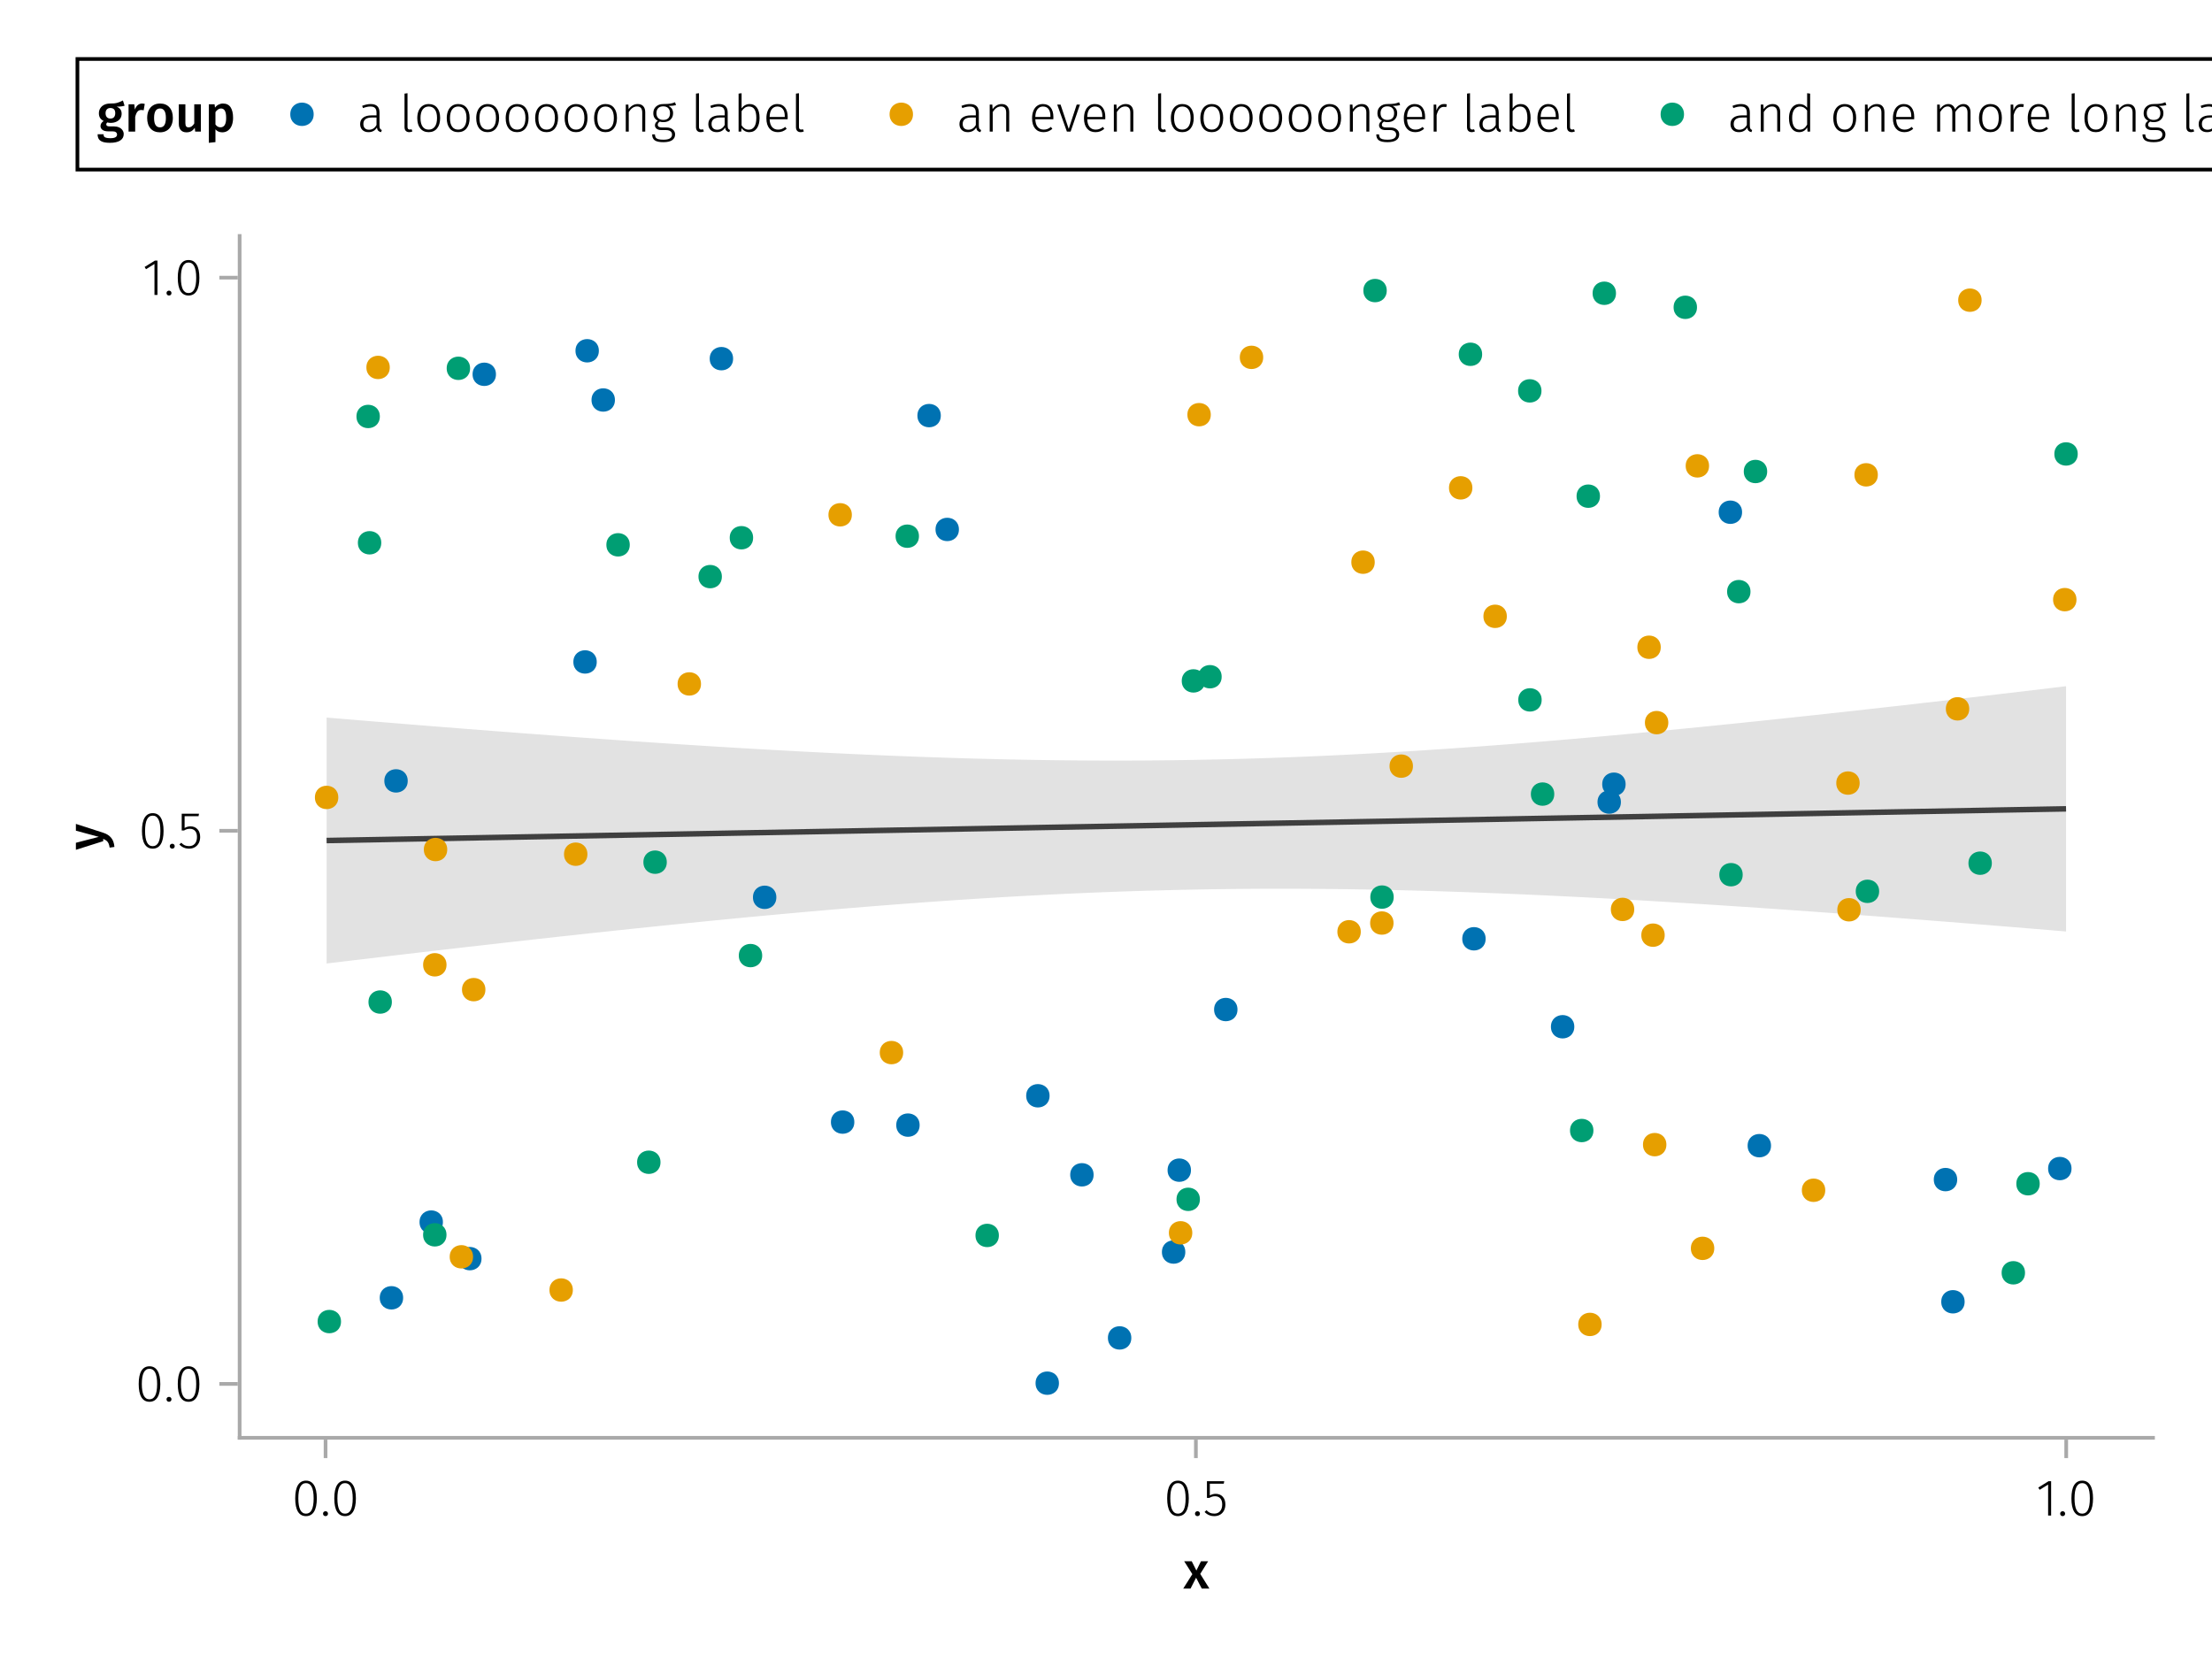 <?xml version="1.0" encoding="UTF-8"?>
<svg xmlns="http://www.w3.org/2000/svg" xmlns:xlink="http://www.w3.org/1999/xlink" width="600" height="450" viewBox="0 0 600 450">
<defs>
<g>
<g id="glyph-0-0-9510c4ba">
<path d="M 4.562 -3.969 L 7.047 0 L 4.969 0 L 3.438 -2.938 L 1.938 0 L -0.047 0 L 2.422 -3.906 L 0.203 -7.406 L 2.25 -7.406 L 3.516 -4.891 L 4.766 -7.406 L 6.703 -7.406 Z M 4.562 -3.969 "/>
</g>
<g id="glyph-1-0-9510c4ba">
<path d="M 3.844 -9.469 C 4.812 -9.469 5.539 -9.055 6.031 -8.234 C 6.531 -7.422 6.781 -6.223 6.781 -4.641 C 6.781 -3.078 6.531 -1.883 6.031 -1.062 C 5.531 -0.25 4.801 0.156 3.844 0.156 C 2.883 0.156 2.156 -0.25 1.656 -1.062 C 1.164 -1.883 0.922 -3.082 0.922 -4.656 C 0.922 -6.238 1.164 -7.438 1.656 -8.25 C 2.156 -9.062 2.883 -9.469 3.844 -9.469 Z M 3.844 -8.797 C 2.457 -8.797 1.766 -7.414 1.766 -4.656 C 1.766 -1.895 2.457 -0.516 3.844 -0.516 C 4.531 -0.516 5.047 -0.848 5.391 -1.516 C 5.742 -2.191 5.922 -3.234 5.922 -4.641 C 5.922 -6.055 5.742 -7.102 5.391 -7.781 C 5.047 -8.457 4.531 -8.797 3.844 -8.797 Z M 3.844 -8.797 "/>
</g>
<g id="glyph-2-0-9510c4ba">
<path d="M 1.438 -1.172 C 1.633 -1.172 1.797 -1.109 1.922 -0.984 C 2.047 -0.859 2.109 -0.703 2.109 -0.516 C 2.109 -0.316 2.047 -0.156 1.922 -0.031 C 1.797 0.094 1.633 0.156 1.438 0.156 C 1.25 0.156 1.086 0.094 0.953 -0.031 C 0.828 -0.164 0.766 -0.328 0.766 -0.516 C 0.766 -0.703 0.828 -0.859 0.953 -0.984 C 1.086 -1.109 1.25 -1.172 1.438 -1.172 Z M 1.438 -1.172 "/>
</g>
<g id="glyph-3-0-9510c4ba">
<path d="M 3.844 -9.469 C 4.812 -9.469 5.539 -9.055 6.031 -8.234 C 6.531 -7.422 6.781 -6.223 6.781 -4.641 C 6.781 -3.078 6.531 -1.883 6.031 -1.062 C 5.531 -0.25 4.801 0.156 3.844 0.156 C 2.883 0.156 2.156 -0.25 1.656 -1.062 C 1.164 -1.883 0.922 -3.082 0.922 -4.656 C 0.922 -6.238 1.164 -7.438 1.656 -8.25 C 2.156 -9.062 2.883 -9.469 3.844 -9.469 Z M 3.844 -8.797 C 2.457 -8.797 1.766 -7.414 1.766 -4.656 C 1.766 -1.895 2.457 -0.516 3.844 -0.516 C 4.531 -0.516 5.047 -0.848 5.391 -1.516 C 5.742 -2.191 5.922 -3.234 5.922 -4.641 C 5.922 -6.055 5.742 -7.102 5.391 -7.781 C 5.047 -8.457 4.531 -8.797 3.844 -8.797 Z M 3.844 -8.797 "/>
</g>
<g id="glyph-3-1-9510c4ba">
<path d="M 1.438 -1.172 C 1.633 -1.172 1.797 -1.109 1.922 -0.984 C 2.047 -0.859 2.109 -0.703 2.109 -0.516 C 2.109 -0.316 2.047 -0.156 1.922 -0.031 C 1.797 0.094 1.633 0.156 1.438 0.156 C 1.25 0.156 1.086 0.094 0.953 -0.031 C 0.828 -0.164 0.766 -0.328 0.766 -0.516 C 0.766 -0.703 0.828 -0.859 0.953 -0.984 C 1.086 -1.109 1.25 -1.172 1.438 -1.172 Z M 1.438 -1.172 "/>
</g>
<g id="glyph-3-2-9510c4ba">
<path d="M 4.094 -9.312 L 4.094 0 L 3.281 0 L 3.281 -8.406 L 0.984 -6.984 L 0.609 -7.594 L 3.391 -9.312 Z M 4.094 -9.312 "/>
</g>
<g id="glyph-4-0-9510c4ba">
<path d="M 5.672 -8.641 L 1.891 -8.641 L 1.891 -5.453 C 2.398 -5.742 2.93 -5.891 3.484 -5.891 C 4.285 -5.891 4.922 -5.629 5.391 -5.109 C 5.867 -4.598 6.109 -3.895 6.109 -3 C 6.109 -2.395 5.984 -1.848 5.734 -1.359 C 5.484 -0.879 5.129 -0.504 4.672 -0.234 C 4.223 0.023 3.703 0.156 3.109 0.156 C 2.066 0.156 1.188 -0.219 0.469 -0.969 L 0.984 -1.453 C 1.273 -1.141 1.586 -0.906 1.922 -0.75 C 2.266 -0.602 2.66 -0.531 3.109 -0.531 C 3.773 -0.531 4.297 -0.75 4.672 -1.188 C 5.055 -1.633 5.25 -2.242 5.25 -3.016 C 5.25 -3.754 5.07 -4.305 4.719 -4.672 C 4.375 -5.047 3.898 -5.234 3.297 -5.234 C 3.004 -5.234 2.742 -5.195 2.516 -5.125 C 2.285 -5.062 2.031 -4.945 1.75 -4.781 L 1.109 -4.781 L 1.109 -9.312 L 5.797 -9.312 Z M 5.672 -8.641 "/>
</g>
<g id="glyph-5-0-9510c4ba">
<path d="M 1.438 -1.172 C 1.633 -1.172 1.797 -1.109 1.922 -0.984 C 2.047 -0.859 2.109 -0.703 2.109 -0.516 C 2.109 -0.316 2.047 -0.156 1.922 -0.031 C 1.797 0.094 1.633 0.156 1.438 0.156 C 1.25 0.156 1.086 0.094 0.953 -0.031 C 0.828 -0.164 0.766 -0.328 0.766 -0.516 C 0.766 -0.703 0.828 -0.859 0.953 -0.984 C 1.086 -1.109 1.25 -1.172 1.438 -1.172 Z M 1.438 -1.172 "/>
</g>
<g id="glyph-6-0-9510c4ba">
<path d="M 0.031 -4.656 C 0.945 -4.363 1.656 -3.91 2.156 -3.297 C 2.664 -2.691 2.961 -1.863 3.047 -0.812 L 1.75 -0.625 C 1.676 -1.113 1.57 -1.504 1.438 -1.797 C 1.301 -2.086 1.117 -2.32 0.891 -2.5 C 0.672 -2.676 0.375 -2.844 0 -3 L 0 -2.375 L -7.406 -0.031 L -7.406 -1.938 L -1.188 -3.547 L -7.406 -5.219 L -7.406 -7.062 Z M 0.031 -4.656 "/>
</g>
<g id="glyph-7-0-9510c4ba">
<path d="M 3.844 -9.469 C 4.812 -9.469 5.539 -9.055 6.031 -8.234 C 6.531 -7.422 6.781 -6.223 6.781 -4.641 C 6.781 -3.078 6.531 -1.883 6.031 -1.062 C 5.531 -0.25 4.801 0.156 3.844 0.156 C 2.883 0.156 2.156 -0.25 1.656 -1.062 C 1.164 -1.883 0.922 -3.082 0.922 -4.656 C 0.922 -6.238 1.164 -7.438 1.656 -8.25 C 2.156 -9.062 2.883 -9.469 3.844 -9.469 Z M 3.844 -8.797 C 2.457 -8.797 1.766 -7.414 1.766 -4.656 C 1.766 -1.895 2.457 -0.516 3.844 -0.516 C 4.531 -0.516 5.047 -0.848 5.391 -1.516 C 5.742 -2.191 5.922 -3.234 5.922 -4.641 C 5.922 -6.055 5.742 -7.102 5.391 -7.781 C 5.047 -8.457 4.531 -8.797 3.844 -8.797 Z M 3.844 -8.797 "/>
</g>
<g id="glyph-8-0-9510c4ba">
<path d="M 1.438 -1.172 C 1.633 -1.172 1.797 -1.109 1.922 -0.984 C 2.047 -0.859 2.109 -0.703 2.109 -0.516 C 2.109 -0.316 2.047 -0.156 1.922 -0.031 C 1.797 0.094 1.633 0.156 1.438 0.156 C 1.25 0.156 1.086 0.094 0.953 -0.031 C 0.828 -0.164 0.766 -0.328 0.766 -0.516 C 0.766 -0.703 0.828 -0.859 0.953 -0.984 C 1.086 -1.109 1.25 -1.172 1.438 -1.172 Z M 1.438 -1.172 "/>
</g>
<g id="glyph-9-0-9510c4ba">
<path d="M 3.844 -9.469 C 4.812 -9.469 5.539 -9.055 6.031 -8.234 C 6.531 -7.422 6.781 -6.223 6.781 -4.641 C 6.781 -3.078 6.531 -1.883 6.031 -1.062 C 5.531 -0.25 4.801 0.156 3.844 0.156 C 2.883 0.156 2.156 -0.25 1.656 -1.062 C 1.164 -1.883 0.922 -3.082 0.922 -4.656 C 0.922 -6.238 1.164 -7.438 1.656 -8.25 C 2.156 -9.062 2.883 -9.469 3.844 -9.469 Z M 3.844 -8.797 C 2.457 -8.797 1.766 -7.414 1.766 -4.656 C 1.766 -1.895 2.457 -0.516 3.844 -0.516 C 4.531 -0.516 5.047 -0.848 5.391 -1.516 C 5.742 -2.191 5.922 -3.234 5.922 -4.641 C 5.922 -6.055 5.742 -7.102 5.391 -7.781 C 5.047 -8.457 4.531 -8.797 3.844 -8.797 Z M 3.844 -8.797 "/>
</g>
<g id="glyph-10-0-9510c4ba">
<path d="M 3.844 -9.469 C 4.812 -9.469 5.539 -9.055 6.031 -8.234 C 6.531 -7.422 6.781 -6.223 6.781 -4.641 C 6.781 -3.078 6.531 -1.883 6.031 -1.062 C 5.531 -0.25 4.801 0.156 3.844 0.156 C 2.883 0.156 2.156 -0.25 1.656 -1.062 C 1.164 -1.883 0.922 -3.082 0.922 -4.656 C 0.922 -6.238 1.164 -7.438 1.656 -8.25 C 2.156 -9.062 2.883 -9.469 3.844 -9.469 Z M 3.844 -8.797 C 2.457 -8.797 1.766 -7.414 1.766 -4.656 C 1.766 -1.895 2.457 -0.516 3.844 -0.516 C 4.531 -0.516 5.047 -0.848 5.391 -1.516 C 5.742 -2.191 5.922 -3.234 5.922 -4.641 C 5.922 -6.055 5.742 -7.102 5.391 -7.781 C 5.047 -8.457 4.531 -8.797 3.844 -8.797 Z M 3.844 -8.797 "/>
</g>
<g id="glyph-11-0-9510c4ba">
<path d="M 1.438 -1.172 C 1.633 -1.172 1.797 -1.109 1.922 -0.984 C 2.047 -0.859 2.109 -0.703 2.109 -0.516 C 2.109 -0.316 2.047 -0.156 1.922 -0.031 C 1.797 0.094 1.633 0.156 1.438 0.156 C 1.25 0.156 1.086 0.094 0.953 -0.031 C 0.828 -0.164 0.766 -0.328 0.766 -0.516 C 0.766 -0.703 0.828 -0.859 0.953 -0.984 C 1.086 -1.109 1.25 -1.172 1.438 -1.172 Z M 1.438 -1.172 "/>
</g>
<g id="glyph-12-0-9510c4ba">
<path d="M 5.672 -8.641 L 1.891 -8.641 L 1.891 -5.453 C 2.398 -5.742 2.93 -5.891 3.484 -5.891 C 4.285 -5.891 4.922 -5.629 5.391 -5.109 C 5.867 -4.598 6.109 -3.895 6.109 -3 C 6.109 -2.395 5.984 -1.848 5.734 -1.359 C 5.484 -0.879 5.129 -0.504 4.672 -0.234 C 4.223 0.023 3.703 0.156 3.109 0.156 C 2.066 0.156 1.188 -0.219 0.469 -0.969 L 0.984 -1.453 C 1.273 -1.141 1.586 -0.906 1.922 -0.75 C 2.266 -0.602 2.66 -0.531 3.109 -0.531 C 3.773 -0.531 4.297 -0.75 4.672 -1.188 C 5.055 -1.633 5.25 -2.242 5.25 -3.016 C 5.25 -3.754 5.07 -4.305 4.719 -4.672 C 4.375 -5.047 3.898 -5.234 3.297 -5.234 C 3.004 -5.234 2.742 -5.195 2.516 -5.125 C 2.285 -5.062 2.031 -4.945 1.75 -4.781 L 1.109 -4.781 L 1.109 -9.312 L 5.797 -9.312 Z M 5.672 -8.641 "/>
</g>
<g id="glyph-13-0-9510c4ba">
<path d="M 4.094 -9.312 L 4.094 0 L 3.281 0 L 3.281 -8.406 L 0.984 -6.984 L 0.609 -7.594 L 3.391 -9.312 Z M 4.094 -9.312 "/>
</g>
<g id="glyph-13-1-9510c4ba">
<path d="M 1.438 -1.172 C 1.633 -1.172 1.797 -1.109 1.922 -0.984 C 2.047 -0.859 2.109 -0.703 2.109 -0.516 C 2.109 -0.316 2.047 -0.156 1.922 -0.031 C 1.797 0.094 1.633 0.156 1.438 0.156 C 1.25 0.156 1.086 0.094 0.953 -0.031 C 0.828 -0.164 0.766 -0.328 0.766 -0.516 C 0.766 -0.703 0.828 -0.859 0.953 -0.984 C 1.086 -1.109 1.25 -1.172 1.438 -1.172 Z M 1.438 -1.172 "/>
</g>
<g id="glyph-14-0-9510c4ba">
<path d="M 3.844 -9.469 C 4.812 -9.469 5.539 -9.055 6.031 -8.234 C 6.531 -7.422 6.781 -6.223 6.781 -4.641 C 6.781 -3.078 6.531 -1.883 6.031 -1.062 C 5.531 -0.25 4.801 0.156 3.844 0.156 C 2.883 0.156 2.156 -0.25 1.656 -1.062 C 1.164 -1.883 0.922 -3.082 0.922 -4.656 C 0.922 -6.238 1.164 -7.438 1.656 -8.25 C 2.156 -9.062 2.883 -9.469 3.844 -9.469 Z M 3.844 -8.797 C 2.457 -8.797 1.766 -7.414 1.766 -4.656 C 1.766 -1.895 2.457 -0.516 3.844 -0.516 C 4.531 -0.516 5.047 -0.848 5.391 -1.516 C 5.742 -2.191 5.922 -3.234 5.922 -4.641 C 5.922 -6.055 5.742 -7.102 5.391 -7.781 C 5.047 -8.457 4.531 -8.797 3.844 -8.797 Z M 3.844 -8.797 "/>
</g>
<g id="glyph-15-0-9510c4ba">
<path d="M 7.516 -7.016 C 7.035 -6.848 6.32 -6.766 5.375 -6.766 C 5.832 -6.555 6.172 -6.301 6.391 -6 C 6.609 -5.695 6.719 -5.316 6.719 -4.859 C 6.719 -4.367 6.598 -3.938 6.359 -3.562 C 6.117 -3.195 5.77 -2.906 5.312 -2.688 C 4.863 -2.469 4.336 -2.359 3.734 -2.359 C 3.398 -2.359 3.109 -2.398 2.859 -2.484 C 2.648 -2.336 2.547 -2.156 2.547 -1.938 C 2.547 -1.582 2.844 -1.406 3.438 -1.406 L 4.578 -1.406 C 5.117 -1.406 5.594 -1.316 6 -1.141 C 6.406 -0.961 6.719 -0.711 6.938 -0.391 C 7.164 -0.078 7.281 0.281 7.281 0.688 C 7.281 1.438 6.961 2.016 6.328 2.422 C 5.691 2.836 4.773 3.047 3.578 3.047 C 2.723 3.047 2.051 2.957 1.562 2.781 C 1.07 2.602 0.723 2.348 0.516 2.016 C 0.305 1.68 0.203 1.254 0.203 0.734 L 1.812 0.734 C 1.812 0.992 1.859 1.195 1.953 1.344 C 2.055 1.488 2.238 1.598 2.5 1.672 C 2.758 1.754 3.129 1.797 3.609 1.797 C 4.297 1.797 4.773 1.707 5.047 1.531 C 5.328 1.363 5.469 1.125 5.469 0.812 C 5.469 0.531 5.359 0.312 5.141 0.156 C 4.93 0.008 4.625 -0.062 4.219 -0.062 L 3.094 -0.062 C 2.395 -0.062 1.867 -0.195 1.516 -0.469 C 1.16 -0.738 0.984 -1.082 0.984 -1.5 C 0.984 -1.758 1.055 -2.008 1.203 -2.25 C 1.359 -2.5 1.57 -2.707 1.844 -2.875 C 1.395 -3.102 1.066 -3.383 0.859 -3.719 C 0.648 -4.062 0.547 -4.473 0.547 -4.953 C 0.547 -5.484 0.676 -5.945 0.938 -6.344 C 1.195 -6.75 1.555 -7.062 2.016 -7.281 C 2.484 -7.5 3.016 -7.609 3.609 -7.609 C 4.391 -7.598 5.02 -7.66 5.5 -7.797 C 5.988 -7.93 6.508 -8.145 7.062 -8.438 Z M 3.641 -6.391 C 3.234 -6.391 2.914 -6.258 2.688 -6 C 2.469 -5.75 2.359 -5.41 2.359 -4.984 C 2.359 -4.535 2.473 -4.18 2.703 -3.922 C 2.93 -3.66 3.254 -3.531 3.672 -3.531 C 4.098 -3.531 4.422 -3.656 4.641 -3.906 C 4.867 -4.164 4.984 -4.531 4.984 -5 C 4.984 -5.926 4.535 -6.391 3.641 -6.391 Z M 3.641 -6.391 "/>
</g>
<g id="glyph-16-0-9510c4ba">
<path d="M 4.734 -7.609 C 5.004 -7.609 5.25 -7.57 5.469 -7.5 L 5.172 -5.766 C 4.941 -5.828 4.723 -5.859 4.516 -5.859 C 4.066 -5.859 3.719 -5.695 3.469 -5.375 C 3.219 -5.062 3.02 -4.586 2.875 -3.953 L 2.875 0 L 1.078 0 L 1.078 -7.406 L 2.625 -7.406 L 2.797 -5.953 C 2.973 -6.484 3.227 -6.891 3.562 -7.172 C 3.906 -7.461 4.297 -7.609 4.734 -7.609 Z M 4.734 -7.609 "/>
</g>
<g id="glyph-17-0-9510c4ba">
<path d="M 4.109 -7.609 C 5.191 -7.609 6.039 -7.258 6.656 -6.562 C 7.27 -5.875 7.578 -4.922 7.578 -3.703 C 7.578 -2.93 7.438 -2.25 7.156 -1.656 C 6.875 -1.062 6.473 -0.602 5.953 -0.281 C 5.43 0.039 4.812 0.203 4.094 0.203 C 3 0.203 2.145 -0.141 1.531 -0.828 C 0.914 -1.523 0.609 -2.484 0.609 -3.703 C 0.609 -4.484 0.742 -5.164 1.016 -5.75 C 1.297 -6.344 1.703 -6.801 2.234 -7.125 C 2.766 -7.445 3.391 -7.609 4.109 -7.609 Z M 4.109 -6.266 C 3.023 -6.266 2.484 -5.41 2.484 -3.703 C 2.484 -2.828 2.617 -2.18 2.891 -1.766 C 3.16 -1.348 3.562 -1.141 4.094 -1.141 C 4.625 -1.141 5.02 -1.348 5.281 -1.766 C 5.551 -2.191 5.688 -2.836 5.688 -3.703 C 5.688 -4.578 5.551 -5.223 5.281 -5.641 C 5.02 -6.055 4.629 -6.266 4.109 -6.266 Z M 4.109 -6.266 "/>
</g>
<g id="glyph-17-1-9510c4ba">
<path d="M 7 0 L 5.453 0 L 5.344 -1.031 C 5.07 -0.613 4.754 -0.301 4.391 -0.094 C 4.023 0.102 3.586 0.203 3.078 0.203 C 2.422 0.203 1.91 0 1.547 -0.406 C 1.191 -0.812 1.016 -1.375 1.016 -2.094 L 1.016 -7.406 L 2.797 -7.406 L 2.797 -2.312 C 2.797 -1.895 2.867 -1.594 3.016 -1.406 C 3.16 -1.227 3.391 -1.141 3.703 -1.141 C 4.273 -1.141 4.773 -1.492 5.203 -2.203 L 5.203 -7.406 L 7 -7.406 Z M 7 0 "/>
</g>
<g id="glyph-17-2-9510c4ba">
<path d="M 4.906 -7.609 C 5.844 -7.609 6.535 -7.27 6.984 -6.594 C 7.43 -5.914 7.656 -4.957 7.656 -3.719 C 7.656 -2.957 7.539 -2.281 7.312 -1.688 C 7.082 -1.094 6.742 -0.629 6.297 -0.297 C 5.859 0.035 5.336 0.203 4.734 0.203 C 3.953 0.203 3.332 -0.066 2.875 -0.609 L 2.875 2.859 L 1.078 3.047 L 1.078 -7.406 L 2.641 -7.406 L 2.75 -6.5 C 3.031 -6.875 3.359 -7.148 3.734 -7.328 C 4.109 -7.516 4.5 -7.609 4.906 -7.609 Z M 4.234 -1.156 C 5.266 -1.156 5.781 -2.004 5.781 -3.703 C 5.781 -4.609 5.66 -5.258 5.422 -5.656 C 5.191 -6.062 4.844 -6.266 4.375 -6.266 C 4.082 -6.266 3.805 -6.172 3.547 -5.984 C 3.285 -5.805 3.062 -5.566 2.875 -5.266 L 2.875 -1.938 C 3.219 -1.414 3.672 -1.156 4.234 -1.156 Z M 4.234 -1.156 "/>
</g>
<g id="glyph-18-0-9510c4ba">
<path d="M 6.031 -1.625 C 6.031 -1.238 6.078 -0.961 6.172 -0.797 C 6.273 -0.629 6.438 -0.504 6.656 -0.422 L 6.469 0.156 C 6.133 0.094 5.875 -0.031 5.688 -0.219 C 5.508 -0.406 5.391 -0.691 5.328 -1.078 C 4.828 -0.254 4.066 0.156 3.047 0.156 C 2.348 0.156 1.797 -0.039 1.391 -0.438 C 0.984 -0.832 0.781 -1.363 0.781 -2.031 C 0.781 -2.781 1.047 -3.359 1.578 -3.766 C 2.117 -4.18 2.867 -4.391 3.828 -4.391 L 5.219 -4.391 L 5.219 -5.109 C 5.219 -5.691 5.086 -6.117 4.828 -6.391 C 4.566 -6.66 4.133 -6.797 3.531 -6.797 C 2.969 -6.797 2.305 -6.656 1.547 -6.375 L 1.328 -6.984 C 2.148 -7.305 2.922 -7.469 3.641 -7.469 C 5.234 -7.469 6.031 -6.695 6.031 -5.156 Z M 3.188 -0.5 C 4.07 -0.5 4.75 -0.93 5.219 -1.797 L 5.219 -3.812 L 3.953 -3.812 C 3.203 -3.812 2.629 -3.664 2.234 -3.375 C 1.848 -3.082 1.656 -2.648 1.656 -2.078 C 1.656 -1.566 1.789 -1.176 2.062 -0.906 C 2.332 -0.633 2.707 -0.5 3.188 -0.5 Z M 3.188 -0.5 "/>
</g>
<g id="glyph-18-1-9510c4ba">
</g>
<g id="glyph-19-0-9510c4ba">
<path d="M 2.703 0.156 C 2.297 0.156 1.977 0.039 1.75 -0.188 C 1.52 -0.426 1.406 -0.773 1.406 -1.234 L 1.406 -10.297 L 2.219 -10.406 L 2.219 -1.266 C 2.219 -0.785 2.414 -0.547 2.812 -0.547 C 3.008 -0.547 3.176 -0.578 3.312 -0.641 L 3.547 -0.047 C 3.285 0.086 3.004 0.156 2.703 0.156 Z M 2.703 0.156 "/>
</g>
<g id="glyph-19-1-9510c4ba">
<path d="M 4 -7.469 C 4.969 -7.469 5.723 -7.133 6.266 -6.469 C 6.816 -5.801 7.094 -4.875 7.094 -3.688 C 7.094 -2.5 6.816 -1.562 6.266 -0.875 C 5.711 -0.188 4.953 0.156 3.984 0.156 C 3.016 0.156 2.254 -0.18 1.703 -0.859 C 1.16 -1.535 0.891 -2.469 0.891 -3.656 C 0.891 -4.426 1.016 -5.098 1.266 -5.672 C 1.523 -6.254 1.883 -6.695 2.344 -7 C 2.812 -7.312 3.363 -7.469 4 -7.469 Z M 4 -6.797 C 3.289 -6.797 2.738 -6.523 2.344 -5.984 C 1.957 -5.453 1.766 -4.676 1.766 -3.656 C 1.766 -2.633 1.957 -1.859 2.344 -1.328 C 2.727 -0.797 3.273 -0.531 3.984 -0.531 C 4.691 -0.531 5.242 -0.797 5.641 -1.328 C 6.047 -1.859 6.25 -2.645 6.25 -3.688 C 6.25 -4.695 6.051 -5.469 5.656 -6 C 5.27 -6.531 4.719 -6.797 4 -6.797 Z M 4 -6.797 "/>
</g>
<g id="glyph-19-2-9510c4ba">
<path d="M 4.719 -7.469 C 5.383 -7.469 5.891 -7.27 6.234 -6.875 C 6.586 -6.488 6.766 -5.941 6.766 -5.234 L 6.766 0 L 5.953 0 L 5.953 -5.125 C 5.953 -5.707 5.832 -6.133 5.594 -6.406 C 5.363 -6.676 5.02 -6.812 4.562 -6.812 C 4.094 -6.812 3.676 -6.68 3.312 -6.422 C 2.957 -6.172 2.617 -5.801 2.297 -5.312 L 2.297 0 L 1.484 0 L 1.484 -7.328 L 2.188 -7.328 L 2.266 -6.078 C 2.566 -6.516 2.922 -6.852 3.328 -7.094 C 3.742 -7.344 4.207 -7.469 4.719 -7.469 Z M 4.719 -7.469 "/>
</g>
<g id="glyph-19-3-9510c4ba">
</g>
<g id="glyph-19-4-9510c4ba">
<path d="M 6.672 -3.938 C 6.672 -3.727 6.664 -3.531 6.656 -3.344 L 1.766 -3.344 C 1.805 -2.395 2.031 -1.688 2.438 -1.219 C 2.844 -0.758 3.379 -0.531 4.047 -0.531 C 4.43 -0.531 4.77 -0.586 5.062 -0.703 C 5.352 -0.816 5.672 -1.004 6.016 -1.266 L 6.391 -0.734 C 6.035 -0.441 5.664 -0.219 5.281 -0.062 C 4.895 0.082 4.469 0.156 4 0.156 C 3.031 0.156 2.27 -0.172 1.719 -0.828 C 1.164 -1.492 0.891 -2.414 0.891 -3.594 C 0.891 -4.375 1.008 -5.055 1.25 -5.641 C 1.488 -6.223 1.828 -6.672 2.266 -6.984 C 2.711 -7.305 3.234 -7.469 3.828 -7.469 C 4.754 -7.469 5.457 -7.156 5.938 -6.531 C 6.426 -5.906 6.672 -5.039 6.672 -3.938 Z M 5.875 -4.188 C 5.875 -5.008 5.703 -5.648 5.359 -6.109 C 5.023 -6.566 4.52 -6.797 3.844 -6.797 C 3.238 -6.797 2.75 -6.562 2.375 -6.094 C 2 -5.633 1.797 -4.926 1.766 -3.969 L 5.875 -3.969 Z M 5.875 -4.188 "/>
</g>
<g id="glyph-20-0-9510c4ba">
<path d="M 4 -7.469 C 4.969 -7.469 5.723 -7.133 6.266 -6.469 C 6.816 -5.801 7.094 -4.875 7.094 -3.688 C 7.094 -2.5 6.816 -1.562 6.266 -0.875 C 5.711 -0.188 4.953 0.156 3.984 0.156 C 3.016 0.156 2.254 -0.18 1.703 -0.859 C 1.16 -1.535 0.891 -2.469 0.891 -3.656 C 0.891 -4.426 1.016 -5.098 1.266 -5.672 C 1.523 -6.254 1.883 -6.695 2.344 -7 C 2.812 -7.312 3.363 -7.469 4 -7.469 Z M 4 -6.797 C 3.289 -6.797 2.738 -6.523 2.344 -5.984 C 1.957 -5.453 1.766 -4.676 1.766 -3.656 C 1.766 -2.633 1.957 -1.859 2.344 -1.328 C 2.727 -0.797 3.273 -0.531 3.984 -0.531 C 4.691 -0.531 5.242 -0.797 5.641 -1.328 C 6.047 -1.859 6.25 -2.645 6.25 -3.688 C 6.25 -4.695 6.051 -5.469 5.656 -6 C 5.27 -6.531 4.719 -6.797 4 -6.797 Z M 4 -6.797 "/>
</g>
<g id="glyph-20-1-9510c4ba">
<path d="M 6.938 -7.172 C 6.488 -7.047 5.812 -6.973 4.906 -6.953 C 5.727 -6.566 6.141 -5.906 6.141 -4.969 C 6.141 -4.25 5.898 -3.664 5.422 -3.219 C 4.953 -2.781 4.312 -2.562 3.5 -2.562 C 3.133 -2.562 2.816 -2.609 2.547 -2.703 C 2.367 -2.598 2.227 -2.473 2.125 -2.328 C 2.031 -2.18 1.984 -2.023 1.984 -1.859 C 1.984 -1.359 2.375 -1.109 3.156 -1.109 L 4.344 -1.109 C 5.062 -1.109 5.629 -0.93 6.047 -0.578 C 6.473 -0.234 6.688 0.211 6.688 0.766 C 6.688 1.441 6.422 1.961 5.891 2.328 C 5.359 2.691 4.566 2.875 3.516 2.875 C 2.422 2.875 1.641 2.707 1.172 2.375 C 0.703 2.039 0.469 1.504 0.469 0.766 L 1.219 0.766 C 1.227 1.117 1.301 1.398 1.438 1.609 C 1.582 1.816 1.816 1.969 2.141 2.062 C 2.461 2.156 2.922 2.203 3.516 2.203 C 4.336 2.203 4.93 2.082 5.297 1.844 C 5.672 1.602 5.859 1.258 5.859 0.812 C 5.859 0.414 5.711 0.113 5.422 -0.094 C 5.141 -0.301 4.738 -0.406 4.219 -0.406 L 3.031 -0.406 C 2.445 -0.406 2 -0.523 1.688 -0.766 C 1.375 -1.016 1.219 -1.32 1.219 -1.688 C 1.219 -1.938 1.285 -2.164 1.422 -2.375 C 1.566 -2.594 1.766 -2.781 2.016 -2.938 C 1.598 -3.156 1.285 -3.43 1.078 -3.766 C 0.879 -4.098 0.781 -4.508 0.781 -5 C 0.781 -5.738 1.023 -6.332 1.516 -6.781 C 2.016 -7.238 2.664 -7.469 3.469 -7.469 C 4.352 -7.469 5 -7.504 5.406 -7.578 C 5.812 -7.648 6.234 -7.773 6.672 -7.953 Z M 3.469 -6.844 C 2.863 -6.844 2.406 -6.676 2.094 -6.344 C 1.781 -6.008 1.625 -5.562 1.625 -5 C 1.625 -4.414 1.789 -3.961 2.125 -3.641 C 2.457 -3.316 2.906 -3.156 3.469 -3.156 C 4.07 -3.156 4.531 -3.312 4.844 -3.625 C 5.156 -3.945 5.312 -4.398 5.312 -4.984 C 5.312 -5.566 5.156 -6.02 4.844 -6.344 C 4.531 -6.676 4.07 -6.844 3.469 -6.844 Z M 3.469 -6.844 "/>
</g>
<g id="glyph-20-2-9510c4ba">
<path d="M 2.703 0.156 C 2.297 0.156 1.977 0.039 1.75 -0.188 C 1.52 -0.426 1.406 -0.773 1.406 -1.234 L 1.406 -10.297 L 2.219 -10.406 L 2.219 -1.266 C 2.219 -0.785 2.414 -0.547 2.812 -0.547 C 3.008 -0.547 3.176 -0.578 3.312 -0.641 L 3.547 -0.047 C 3.285 0.086 3.004 0.156 2.703 0.156 Z M 2.703 0.156 "/>
</g>
<g id="glyph-20-3-9510c4ba">
<path d="M 6.031 -1.625 C 6.031 -1.238 6.078 -0.961 6.172 -0.797 C 6.273 -0.629 6.438 -0.504 6.656 -0.422 L 6.469 0.156 C 6.133 0.094 5.875 -0.031 5.688 -0.219 C 5.508 -0.406 5.391 -0.691 5.328 -1.078 C 4.828 -0.254 4.066 0.156 3.047 0.156 C 2.348 0.156 1.797 -0.039 1.391 -0.438 C 0.984 -0.832 0.781 -1.363 0.781 -2.031 C 0.781 -2.781 1.047 -3.359 1.578 -3.766 C 2.117 -4.18 2.867 -4.391 3.828 -4.391 L 5.219 -4.391 L 5.219 -5.109 C 5.219 -5.691 5.086 -6.117 4.828 -6.391 C 4.566 -6.66 4.133 -6.797 3.531 -6.797 C 2.969 -6.797 2.305 -6.656 1.547 -6.375 L 1.328 -6.984 C 2.148 -7.305 2.922 -7.469 3.641 -7.469 C 5.234 -7.469 6.031 -6.695 6.031 -5.156 Z M 3.188 -0.5 C 4.07 -0.5 4.75 -0.93 5.219 -1.797 L 5.219 -3.812 L 3.953 -3.812 C 3.203 -3.812 2.629 -3.664 2.234 -3.375 C 1.848 -3.082 1.656 -2.648 1.656 -2.078 C 1.656 -1.566 1.789 -1.176 2.062 -0.906 C 2.332 -0.633 2.707 -0.5 3.188 -0.5 Z M 3.188 -0.5 "/>
</g>
<g id="glyph-20-4-9510c4ba">
<path d="M 4.5 -7.469 C 5.344 -7.469 6 -7.141 6.469 -6.484 C 6.938 -5.836 7.172 -4.91 7.172 -3.703 C 7.172 -2.516 6.926 -1.57 6.438 -0.875 C 5.945 -0.188 5.258 0.156 4.375 0.156 C 3.938 0.156 3.535 0.055 3.172 -0.141 C 2.816 -0.336 2.52 -0.598 2.281 -0.922 L 2.203 0 L 1.484 0 L 1.484 -10.297 L 2.297 -10.406 L 2.297 -6.297 C 2.867 -7.078 3.602 -7.469 4.5 -7.469 Z M 4.234 -0.516 C 4.891 -0.516 5.395 -0.781 5.75 -1.312 C 6.113 -1.852 6.297 -2.648 6.297 -3.703 C 6.297 -5.766 5.641 -6.797 4.328 -6.797 C 3.891 -6.797 3.508 -6.688 3.188 -6.469 C 2.875 -6.25 2.578 -5.941 2.297 -5.547 L 2.297 -1.688 C 2.523 -1.32 2.801 -1.035 3.125 -0.828 C 3.457 -0.617 3.828 -0.516 4.234 -0.516 Z M 4.234 -0.516 "/>
</g>
<g id="glyph-20-5-9510c4ba">
<path d="M 4.719 -7.469 C 5.383 -7.469 5.891 -7.27 6.234 -6.875 C 6.586 -6.488 6.766 -5.941 6.766 -5.234 L 6.766 0 L 5.953 0 L 5.953 -5.125 C 5.953 -5.707 5.832 -6.133 5.594 -6.406 C 5.363 -6.676 5.02 -6.812 4.562 -6.812 C 4.094 -6.812 3.676 -6.68 3.312 -6.422 C 2.957 -6.172 2.617 -5.801 2.297 -5.312 L 2.297 0 L 1.484 0 L 1.484 -7.328 L 2.188 -7.328 L 2.266 -6.078 C 2.566 -6.516 2.922 -6.852 3.328 -7.094 C 3.742 -7.344 4.207 -7.469 4.719 -7.469 Z M 4.719 -7.469 "/>
</g>
<g id="glyph-20-6-9510c4ba">
</g>
<g id="glyph-20-7-9510c4ba">
<path d="M 6.672 -3.938 C 6.672 -3.727 6.664 -3.531 6.656 -3.344 L 1.766 -3.344 C 1.805 -2.395 2.031 -1.688 2.438 -1.219 C 2.844 -0.758 3.379 -0.531 4.047 -0.531 C 4.43 -0.531 4.77 -0.586 5.062 -0.703 C 5.352 -0.816 5.672 -1.004 6.016 -1.266 L 6.391 -0.734 C 6.035 -0.441 5.664 -0.219 5.281 -0.062 C 4.895 0.082 4.469 0.156 4 0.156 C 3.031 0.156 2.27 -0.172 1.719 -0.828 C 1.164 -1.492 0.891 -2.414 0.891 -3.594 C 0.891 -4.375 1.008 -5.055 1.25 -5.641 C 1.488 -6.223 1.828 -6.672 2.266 -6.984 C 2.711 -7.305 3.234 -7.469 3.828 -7.469 C 4.754 -7.469 5.457 -7.156 5.938 -6.531 C 6.426 -5.906 6.672 -5.039 6.672 -3.938 Z M 5.875 -4.188 C 5.875 -5.008 5.703 -5.648 5.359 -6.109 C 5.023 -6.566 4.52 -6.797 3.844 -6.797 C 3.238 -6.797 2.75 -6.562 2.375 -6.094 C 2 -5.633 1.797 -4.926 1.766 -3.969 L 5.875 -3.969 Z M 5.875 -4.188 "/>
</g>
<g id="glyph-20-8-9510c4ba">
<path d="M 6.375 -7.328 L 3.844 0 L 2.828 0 L 0.203 -7.328 L 1.109 -7.328 L 3.328 -0.719 L 5.5 -7.328 Z M 6.375 -7.328 "/>
</g>
<g id="glyph-20-9-9510c4ba">
<path d="M 4.328 -7.469 C 4.617 -7.469 4.859 -7.441 5.047 -7.391 L 4.906 -6.625 C 4.695 -6.676 4.477 -6.703 4.25 -6.703 C 3.758 -6.703 3.363 -6.52 3.062 -6.156 C 2.758 -5.801 2.504 -5.242 2.297 -4.484 L 2.297 0 L 1.484 0 L 1.484 -7.328 L 2.188 -7.328 L 2.25 -5.688 C 2.445 -6.289 2.711 -6.738 3.047 -7.031 C 3.391 -7.32 3.816 -7.469 4.328 -7.469 Z M 4.328 -7.469 "/>
</g>
<g id="glyph-21-0-9510c4ba">
<path d="M 4 -7.469 C 4.969 -7.469 5.723 -7.133 6.266 -6.469 C 6.816 -5.801 7.094 -4.875 7.094 -3.688 C 7.094 -2.5 6.816 -1.562 6.266 -0.875 C 5.711 -0.188 4.953 0.156 3.984 0.156 C 3.016 0.156 2.254 -0.18 1.703 -0.859 C 1.16 -1.535 0.891 -2.469 0.891 -3.656 C 0.891 -4.426 1.016 -5.098 1.266 -5.672 C 1.523 -6.254 1.883 -6.695 2.344 -7 C 2.812 -7.312 3.363 -7.469 4 -7.469 Z M 4 -6.797 C 3.289 -6.797 2.738 -6.523 2.344 -5.984 C 1.957 -5.453 1.766 -4.676 1.766 -3.656 C 1.766 -2.633 1.957 -1.859 2.344 -1.328 C 2.727 -0.797 3.273 -0.531 3.984 -0.531 C 4.691 -0.531 5.242 -0.797 5.641 -1.328 C 6.047 -1.859 6.25 -2.645 6.25 -3.688 C 6.25 -4.695 6.051 -5.469 5.656 -6 C 5.27 -6.531 4.719 -6.797 4 -6.797 Z M 4 -6.797 "/>
</g>
<g id="glyph-22-0-9510c4ba">
<path d="M 4 -7.469 C 4.969 -7.469 5.723 -7.133 6.266 -6.469 C 6.816 -5.801 7.094 -4.875 7.094 -3.688 C 7.094 -2.5 6.816 -1.562 6.266 -0.875 C 5.711 -0.188 4.953 0.156 3.984 0.156 C 3.016 0.156 2.254 -0.18 1.703 -0.859 C 1.16 -1.535 0.891 -2.469 0.891 -3.656 C 0.891 -4.426 1.016 -5.098 1.266 -5.672 C 1.523 -6.254 1.883 -6.695 2.344 -7 C 2.812 -7.312 3.363 -7.469 4 -7.469 Z M 4 -6.797 C 3.289 -6.797 2.738 -6.523 2.344 -5.984 C 1.957 -5.453 1.766 -4.676 1.766 -3.656 C 1.766 -2.633 1.957 -1.859 2.344 -1.328 C 2.727 -0.797 3.273 -0.531 3.984 -0.531 C 4.691 -0.531 5.242 -0.797 5.641 -1.328 C 6.047 -1.859 6.25 -2.645 6.25 -3.688 C 6.25 -4.695 6.051 -5.469 5.656 -6 C 5.27 -6.531 4.719 -6.797 4 -6.797 Z M 4 -6.797 "/>
</g>
<g id="glyph-22-1-9510c4ba">
</g>
<g id="glyph-22-2-9510c4ba">
<path d="M 4.719 -7.469 C 5.383 -7.469 5.891 -7.27 6.234 -6.875 C 6.586 -6.488 6.766 -5.941 6.766 -5.234 L 6.766 0 L 5.953 0 L 5.953 -5.125 C 5.953 -5.707 5.832 -6.133 5.594 -6.406 C 5.363 -6.676 5.02 -6.812 4.562 -6.812 C 4.094 -6.812 3.676 -6.68 3.312 -6.422 C 2.957 -6.172 2.617 -5.801 2.297 -5.312 L 2.297 0 L 1.484 0 L 1.484 -7.328 L 2.188 -7.328 L 2.266 -6.078 C 2.566 -6.516 2.922 -6.852 3.328 -7.094 C 3.742 -7.344 4.207 -7.469 4.719 -7.469 Z M 4.719 -7.469 "/>
</g>
<g id="glyph-22-3-9510c4ba">
<path d="M 6.672 -3.938 C 6.672 -3.727 6.664 -3.531 6.656 -3.344 L 1.766 -3.344 C 1.805 -2.395 2.031 -1.688 2.438 -1.219 C 2.844 -0.758 3.379 -0.531 4.047 -0.531 C 4.43 -0.531 4.77 -0.586 5.062 -0.703 C 5.352 -0.816 5.672 -1.004 6.016 -1.266 L 6.391 -0.734 C 6.035 -0.441 5.664 -0.219 5.281 -0.062 C 4.895 0.082 4.469 0.156 4 0.156 C 3.031 0.156 2.27 -0.172 1.719 -0.828 C 1.164 -1.492 0.891 -2.414 0.891 -3.594 C 0.891 -4.375 1.008 -5.055 1.25 -5.641 C 1.488 -6.223 1.828 -6.672 2.266 -6.984 C 2.711 -7.305 3.234 -7.469 3.828 -7.469 C 4.754 -7.469 5.457 -7.156 5.938 -6.531 C 6.426 -5.906 6.672 -5.039 6.672 -3.938 Z M 5.875 -4.188 C 5.875 -5.008 5.703 -5.648 5.359 -6.109 C 5.023 -6.566 4.52 -6.797 3.844 -6.797 C 3.238 -6.797 2.75 -6.562 2.375 -6.094 C 2 -5.633 1.797 -4.926 1.766 -3.969 L 5.875 -3.969 Z M 5.875 -4.188 "/>
</g>
<g id="glyph-23-0-9510c4ba">
<path d="M 2.703 0.156 C 2.297 0.156 1.977 0.039 1.75 -0.188 C 1.52 -0.426 1.406 -0.773 1.406 -1.234 L 1.406 -10.297 L 2.219 -10.406 L 2.219 -1.266 C 2.219 -0.785 2.414 -0.547 2.812 -0.547 C 3.008 -0.547 3.176 -0.578 3.312 -0.641 L 3.547 -0.047 C 3.285 0.086 3.004 0.156 2.703 0.156 Z M 2.703 0.156 "/>
</g>
<g id="glyph-23-1-9510c4ba">
<path d="M 6.938 -7.172 C 6.488 -7.047 5.812 -6.973 4.906 -6.953 C 5.727 -6.566 6.141 -5.906 6.141 -4.969 C 6.141 -4.25 5.898 -3.664 5.422 -3.219 C 4.953 -2.781 4.312 -2.562 3.5 -2.562 C 3.133 -2.562 2.816 -2.609 2.547 -2.703 C 2.367 -2.598 2.227 -2.473 2.125 -2.328 C 2.031 -2.18 1.984 -2.023 1.984 -1.859 C 1.984 -1.359 2.375 -1.109 3.156 -1.109 L 4.344 -1.109 C 5.062 -1.109 5.629 -0.93 6.047 -0.578 C 6.473 -0.234 6.688 0.211 6.688 0.766 C 6.688 1.441 6.422 1.961 5.891 2.328 C 5.359 2.691 4.566 2.875 3.516 2.875 C 2.422 2.875 1.641 2.707 1.172 2.375 C 0.703 2.039 0.469 1.504 0.469 0.766 L 1.219 0.766 C 1.227 1.117 1.301 1.398 1.438 1.609 C 1.582 1.816 1.816 1.969 2.141 2.062 C 2.461 2.156 2.922 2.203 3.516 2.203 C 4.336 2.203 4.93 2.082 5.297 1.844 C 5.672 1.602 5.859 1.258 5.859 0.812 C 5.859 0.414 5.711 0.113 5.422 -0.094 C 5.141 -0.301 4.738 -0.406 4.219 -0.406 L 3.031 -0.406 C 2.445 -0.406 2 -0.523 1.688 -0.766 C 1.375 -1.016 1.219 -1.32 1.219 -1.688 C 1.219 -1.938 1.285 -2.164 1.422 -2.375 C 1.566 -2.594 1.766 -2.781 2.016 -2.938 C 1.598 -3.156 1.285 -3.43 1.078 -3.766 C 0.879 -4.098 0.781 -4.508 0.781 -5 C 0.781 -5.738 1.023 -6.332 1.516 -6.781 C 2.016 -7.238 2.664 -7.469 3.469 -7.469 C 4.352 -7.469 5 -7.504 5.406 -7.578 C 5.812 -7.648 6.234 -7.773 6.672 -7.953 Z M 3.469 -6.844 C 2.863 -6.844 2.406 -6.676 2.094 -6.344 C 1.781 -6.008 1.625 -5.562 1.625 -5 C 1.625 -4.414 1.789 -3.961 2.125 -3.641 C 2.457 -3.316 2.906 -3.156 3.469 -3.156 C 4.07 -3.156 4.531 -3.312 4.844 -3.625 C 5.156 -3.945 5.312 -4.398 5.312 -4.984 C 5.312 -5.566 5.156 -6.02 4.844 -6.344 C 4.531 -6.676 4.07 -6.844 3.469 -6.844 Z M 3.469 -6.844 "/>
</g>
<g id="glyph-23-2-9510c4ba">
<path d="M 6.031 -1.625 C 6.031 -1.238 6.078 -0.961 6.172 -0.797 C 6.273 -0.629 6.438 -0.504 6.656 -0.422 L 6.469 0.156 C 6.133 0.094 5.875 -0.031 5.688 -0.219 C 5.508 -0.406 5.391 -0.691 5.328 -1.078 C 4.828 -0.254 4.066 0.156 3.047 0.156 C 2.348 0.156 1.797 -0.039 1.391 -0.438 C 0.984 -0.832 0.781 -1.363 0.781 -2.031 C 0.781 -2.781 1.047 -3.359 1.578 -3.766 C 2.117 -4.18 2.867 -4.391 3.828 -4.391 L 5.219 -4.391 L 5.219 -5.109 C 5.219 -5.691 5.086 -6.117 4.828 -6.391 C 4.566 -6.66 4.133 -6.797 3.531 -6.797 C 2.969 -6.797 2.305 -6.656 1.547 -6.375 L 1.328 -6.984 C 2.148 -7.305 2.922 -7.469 3.641 -7.469 C 5.234 -7.469 6.031 -6.695 6.031 -5.156 Z M 3.188 -0.5 C 4.07 -0.5 4.75 -0.93 5.219 -1.797 L 5.219 -3.812 L 3.953 -3.812 C 3.203 -3.812 2.629 -3.664 2.234 -3.375 C 1.848 -3.082 1.656 -2.648 1.656 -2.078 C 1.656 -1.566 1.789 -1.176 2.062 -0.906 C 2.332 -0.633 2.707 -0.5 3.188 -0.5 Z M 3.188 -0.5 "/>
</g>
<g id="glyph-23-3-9510c4ba">
<path d="M 4.5 -7.469 C 5.344 -7.469 6 -7.141 6.469 -6.484 C 6.938 -5.836 7.172 -4.91 7.172 -3.703 C 7.172 -2.516 6.926 -1.57 6.438 -0.875 C 5.945 -0.188 5.258 0.156 4.375 0.156 C 3.938 0.156 3.535 0.055 3.172 -0.141 C 2.816 -0.336 2.52 -0.598 2.281 -0.922 L 2.203 0 L 1.484 0 L 1.484 -10.297 L 2.297 -10.406 L 2.297 -6.297 C 2.867 -7.078 3.602 -7.469 4.5 -7.469 Z M 4.234 -0.516 C 4.891 -0.516 5.395 -0.781 5.75 -1.312 C 6.113 -1.852 6.297 -2.648 6.297 -3.703 C 6.297 -5.766 5.641 -6.797 4.328 -6.797 C 3.891 -6.797 3.508 -6.688 3.188 -6.469 C 2.875 -6.25 2.578 -5.941 2.297 -5.547 L 2.297 -1.688 C 2.523 -1.32 2.801 -1.035 3.125 -0.828 C 3.457 -0.617 3.828 -0.516 4.234 -0.516 Z M 4.234 -0.516 "/>
</g>
<g id="glyph-23-4-9510c4ba">
<path d="M 6.672 -3.938 C 6.672 -3.727 6.664 -3.531 6.656 -3.344 L 1.766 -3.344 C 1.805 -2.395 2.031 -1.688 2.438 -1.219 C 2.844 -0.758 3.379 -0.531 4.047 -0.531 C 4.43 -0.531 4.77 -0.586 5.062 -0.703 C 5.352 -0.816 5.672 -1.004 6.016 -1.266 L 6.391 -0.734 C 6.035 -0.441 5.664 -0.219 5.281 -0.062 C 4.895 0.082 4.469 0.156 4 0.156 C 3.031 0.156 2.27 -0.172 1.719 -0.828 C 1.164 -1.492 0.891 -2.414 0.891 -3.594 C 0.891 -4.375 1.008 -5.055 1.25 -5.641 C 1.488 -6.223 1.828 -6.672 2.266 -6.984 C 2.711 -7.305 3.234 -7.469 3.828 -7.469 C 4.754 -7.469 5.457 -7.156 5.938 -6.531 C 6.426 -5.906 6.672 -5.039 6.672 -3.938 Z M 5.875 -4.188 C 5.875 -5.008 5.703 -5.648 5.359 -6.109 C 5.023 -6.566 4.52 -6.797 3.844 -6.797 C 3.238 -6.797 2.75 -6.562 2.375 -6.094 C 2 -5.633 1.797 -4.926 1.766 -3.969 L 5.875 -3.969 Z M 5.875 -4.188 "/>
</g>
<g id="glyph-23-5-9510c4ba">
<path d="M 6.703 -10.297 L 6.703 0 L 6 0 L 5.906 -1.125 C 5.406 -0.27 4.672 0.156 3.703 0.156 C 2.859 0.156 2.191 -0.18 1.703 -0.859 C 1.211 -1.535 0.969 -2.457 0.969 -3.625 C 0.969 -4.383 1.082 -5.051 1.312 -5.625 C 1.539 -6.207 1.867 -6.66 2.297 -6.984 C 2.734 -7.305 3.25 -7.469 3.844 -7.469 C 4.664 -7.469 5.348 -7.141 5.891 -6.484 L 5.891 -10.406 Z M 3.844 -0.516 C 4.301 -0.516 4.691 -0.625 5.016 -0.844 C 5.336 -1.07 5.629 -1.414 5.891 -1.875 L 5.891 -5.703 C 5.367 -6.43 4.727 -6.797 3.969 -6.797 C 3.312 -6.797 2.785 -6.52 2.391 -5.969 C 2.004 -5.426 1.816 -4.648 1.828 -3.641 C 1.828 -2.629 2.004 -1.852 2.359 -1.312 C 2.711 -0.781 3.207 -0.516 3.844 -0.516 Z M 3.844 -0.516 "/>
</g>
<g id="glyph-23-6-9510c4ba">
</g>
<g id="glyph-24-0-9510c4ba">
<path d="M 6.672 -3.938 C 6.672 -3.727 6.664 -3.531 6.656 -3.344 L 1.766 -3.344 C 1.805 -2.395 2.031 -1.688 2.438 -1.219 C 2.844 -0.758 3.379 -0.531 4.047 -0.531 C 4.43 -0.531 4.77 -0.586 5.062 -0.703 C 5.352 -0.816 5.672 -1.004 6.016 -1.266 L 6.391 -0.734 C 6.035 -0.441 5.664 -0.219 5.281 -0.062 C 4.895 0.082 4.469 0.156 4 0.156 C 3.031 0.156 2.27 -0.172 1.719 -0.828 C 1.164 -1.492 0.891 -2.414 0.891 -3.594 C 0.891 -4.375 1.008 -5.055 1.25 -5.641 C 1.488 -6.223 1.828 -6.672 2.266 -6.984 C 2.711 -7.305 3.234 -7.469 3.828 -7.469 C 4.754 -7.469 5.457 -7.156 5.938 -6.531 C 6.426 -5.906 6.672 -5.039 6.672 -3.938 Z M 5.875 -4.188 C 5.875 -5.008 5.703 -5.648 5.359 -6.109 C 5.023 -6.566 4.52 -6.797 3.844 -6.797 C 3.238 -6.797 2.75 -6.562 2.375 -6.094 C 2 -5.633 1.797 -4.926 1.766 -3.969 L 5.875 -3.969 Z M 5.875 -4.188 "/>
</g>
<g id="glyph-24-1-9510c4ba">
</g>
<g id="glyph-24-2-9510c4ba">
<path d="M 4.328 -7.469 C 4.617 -7.469 4.859 -7.441 5.047 -7.391 L 4.906 -6.625 C 4.695 -6.676 4.477 -6.703 4.25 -6.703 C 3.758 -6.703 3.363 -6.52 3.062 -6.156 C 2.758 -5.801 2.504 -5.242 2.297 -4.484 L 2.297 0 L 1.484 0 L 1.484 -7.328 L 2.188 -7.328 L 2.25 -5.688 C 2.445 -6.289 2.711 -6.738 3.047 -7.031 C 3.391 -7.32 3.816 -7.469 4.328 -7.469 Z M 4.328 -7.469 "/>
</g>
<g id="glyph-24-3-9510c4ba">
<path d="M 2.703 0.156 C 2.297 0.156 1.977 0.039 1.75 -0.188 C 1.52 -0.426 1.406 -0.773 1.406 -1.234 L 1.406 -10.297 L 2.219 -10.406 L 2.219 -1.266 C 2.219 -0.785 2.414 -0.547 2.812 -0.547 C 3.008 -0.547 3.176 -0.578 3.312 -0.641 L 3.547 -0.047 C 3.285 0.086 3.004 0.156 2.703 0.156 Z M 2.703 0.156 "/>
</g>
<g id="glyph-25-0-9510c4ba">
<path d="M 8.625 -7.469 C 9.207 -7.469 9.672 -7.266 10.016 -6.859 C 10.359 -6.461 10.531 -5.922 10.531 -5.234 L 10.531 0 L 9.719 0 L 9.719 -5.125 C 9.719 -5.695 9.609 -6.117 9.391 -6.391 C 9.172 -6.672 8.863 -6.812 8.469 -6.812 C 8.062 -6.812 7.691 -6.68 7.359 -6.422 C 7.035 -6.16 6.719 -5.789 6.406 -5.312 L 6.406 0 L 5.594 0 L 5.594 -5.125 C 5.594 -5.695 5.484 -6.117 5.266 -6.391 C 5.047 -6.672 4.742 -6.812 4.359 -6.812 C 3.93 -6.812 3.555 -6.68 3.234 -6.422 C 2.91 -6.16 2.598 -5.789 2.297 -5.312 L 2.297 0 L 1.484 0 L 1.484 -7.328 L 2.188 -7.328 L 2.25 -6.078 C 2.531 -6.516 2.863 -6.852 3.25 -7.094 C 3.633 -7.344 4.055 -7.469 4.516 -7.469 C 4.973 -7.469 5.359 -7.336 5.672 -7.078 C 5.992 -6.828 6.211 -6.473 6.328 -6.016 C 6.617 -6.473 6.957 -6.828 7.344 -7.078 C 7.727 -7.336 8.156 -7.469 8.625 -7.469 Z M 8.625 -7.469 "/>
</g>
<g id="glyph-25-1-9510c4ba">
<path d="M 6.938 -7.172 C 6.488 -7.047 5.812 -6.973 4.906 -6.953 C 5.727 -6.566 6.141 -5.906 6.141 -4.969 C 6.141 -4.25 5.898 -3.664 5.422 -3.219 C 4.953 -2.781 4.312 -2.562 3.5 -2.562 C 3.133 -2.562 2.816 -2.609 2.547 -2.703 C 2.367 -2.598 2.227 -2.473 2.125 -2.328 C 2.031 -2.18 1.984 -2.023 1.984 -1.859 C 1.984 -1.359 2.375 -1.109 3.156 -1.109 L 4.344 -1.109 C 5.062 -1.109 5.629 -0.93 6.047 -0.578 C 6.473 -0.234 6.688 0.211 6.688 0.766 C 6.688 1.441 6.422 1.961 5.891 2.328 C 5.359 2.691 4.566 2.875 3.516 2.875 C 2.422 2.875 1.641 2.707 1.172 2.375 C 0.703 2.039 0.469 1.504 0.469 0.766 L 1.219 0.766 C 1.227 1.117 1.301 1.398 1.438 1.609 C 1.582 1.816 1.816 1.969 2.141 2.062 C 2.461 2.156 2.922 2.203 3.516 2.203 C 4.336 2.203 4.93 2.082 5.297 1.844 C 5.672 1.602 5.859 1.258 5.859 0.812 C 5.859 0.414 5.711 0.113 5.422 -0.094 C 5.141 -0.301 4.738 -0.406 4.219 -0.406 L 3.031 -0.406 C 2.445 -0.406 2 -0.523 1.688 -0.766 C 1.375 -1.016 1.219 -1.32 1.219 -1.688 C 1.219 -1.938 1.285 -2.164 1.422 -2.375 C 1.566 -2.594 1.766 -2.781 2.016 -2.938 C 1.598 -3.156 1.285 -3.43 1.078 -3.766 C 0.879 -4.098 0.781 -4.508 0.781 -5 C 0.781 -5.738 1.023 -6.332 1.516 -6.781 C 2.016 -7.238 2.664 -7.469 3.469 -7.469 C 4.352 -7.469 5 -7.504 5.406 -7.578 C 5.812 -7.648 6.234 -7.773 6.672 -7.953 Z M 3.469 -6.844 C 2.863 -6.844 2.406 -6.676 2.094 -6.344 C 1.781 -6.008 1.625 -5.562 1.625 -5 C 1.625 -4.414 1.789 -3.961 2.125 -3.641 C 2.457 -3.316 2.906 -3.156 3.469 -3.156 C 4.07 -3.156 4.531 -3.312 4.844 -3.625 C 5.156 -3.945 5.312 -4.398 5.312 -4.984 C 5.312 -5.566 5.156 -6.02 4.844 -6.344 C 4.531 -6.676 4.07 -6.844 3.469 -6.844 Z M 3.469 -6.844 "/>
</g>
<g id="glyph-25-2-9510c4ba">
<path d="M 6.031 -1.625 C 6.031 -1.238 6.078 -0.961 6.172 -0.797 C 6.273 -0.629 6.438 -0.504 6.656 -0.422 L 6.469 0.156 C 6.133 0.094 5.875 -0.031 5.688 -0.219 C 5.508 -0.406 5.391 -0.691 5.328 -1.078 C 4.828 -0.254 4.066 0.156 3.047 0.156 C 2.348 0.156 1.797 -0.039 1.391 -0.438 C 0.984 -0.832 0.781 -1.363 0.781 -2.031 C 0.781 -2.781 1.047 -3.359 1.578 -3.766 C 2.117 -4.18 2.867 -4.391 3.828 -4.391 L 5.219 -4.391 L 5.219 -5.109 C 5.219 -5.691 5.086 -6.117 4.828 -6.391 C 4.566 -6.66 4.133 -6.797 3.531 -6.797 C 2.969 -6.797 2.305 -6.656 1.547 -6.375 L 1.328 -6.984 C 2.148 -7.305 2.922 -7.469 3.641 -7.469 C 5.234 -7.469 6.031 -6.695 6.031 -5.156 Z M 3.188 -0.5 C 4.07 -0.5 4.75 -0.93 5.219 -1.797 L 5.219 -3.812 L 3.953 -3.812 C 3.203 -3.812 2.629 -3.664 2.234 -3.375 C 1.848 -3.082 1.656 -2.648 1.656 -2.078 C 1.656 -1.566 1.789 -1.176 2.062 -0.906 C 2.332 -0.633 2.707 -0.5 3.188 -0.5 Z M 3.188 -0.5 "/>
</g>
</g>
</defs>
<rect x="-60" y="-45" width="720" height="540" fill="rgb(100%, 100%, 100%)" fill-opacity="1"/>
<path fill-rule="nonzero" fill="rgb(100%, 100%, 100%)" fill-opacity="1" d="M 65 390 L 584 390 L 584 64 L 65 64 Z M 65 390 "/>
<g fill="rgb(0%, 0%, 0%)" fill-opacity="1">
<use xlink:href="#glyph-0-0-9510c4ba" x="321" y="430.89"/>
</g>
<g fill="rgb(0%, 0%, 0%)" fill-opacity="1">
<use xlink:href="#glyph-1-0-9510c4ba" x="79.156" y="411.09"/>
</g>
<g fill="rgb(0%, 0%, 0%)" fill-opacity="1">
<use xlink:href="#glyph-2-0-9510c4ba" x="86.856" y="411.09"/>
</g>
<g fill="rgb(0%, 0%, 0%)" fill-opacity="1">
<use xlink:href="#glyph-3-0-9510c4ba" x="89.754" y="411.09"/>
</g>
<g fill="rgb(0%, 0%, 0%)" fill-opacity="1">
<use xlink:href="#glyph-3-0-9510c4ba" x="315.674" y="411.09"/>
</g>
<g fill="rgb(0%, 0%, 0%)" fill-opacity="1">
<use xlink:href="#glyph-3-1-9510c4ba" x="323.374" y="411.09"/>
</g>
<g fill="rgb(0%, 0%, 0%)" fill-opacity="1">
<use xlink:href="#glyph-4-0-9510c4ba" x="326.272" y="411.09"/>
</g>
<g fill="rgb(0%, 0%, 0%)" fill-opacity="1">
<use xlink:href="#glyph-3-2-9510c4ba" x="552.268" y="411.09"/>
</g>
<g fill="rgb(0%, 0%, 0%)" fill-opacity="1">
<use xlink:href="#glyph-5-0-9510c4ba" x="558.05" y="411.09"/>
</g>
<g fill="rgb(0%, 0%, 0%)" fill-opacity="1">
<use xlink:href="#glyph-3-0-9510c4ba" x="560.948" y="411.09"/>
</g>
<g fill="rgb(0%, 0%, 0%)" fill-opacity="1">
<use xlink:href="#glyph-6-0-9510c4ba" x="27.992" y="230.542"/>
</g>
<g fill="rgb(0%, 0%, 0%)" fill-opacity="1">
<use xlink:href="#glyph-7-0-9510c4ba" x="36.702" y="380.072"/>
</g>
<g fill="rgb(0%, 0%, 0%)" fill-opacity="1">
<use xlink:href="#glyph-8-0-9510c4ba" x="44.402" y="380.072"/>
</g>
<g fill="rgb(0%, 0%, 0%)" fill-opacity="1">
<use xlink:href="#glyph-9-0-9510c4ba" x="47.3" y="380.072"/>
</g>
<g fill="rgb(0%, 0%, 0%)" fill-opacity="1">
<use xlink:href="#glyph-10-0-9510c4ba" x="37.584" y="230.038"/>
</g>
<g fill="rgb(0%, 0%, 0%)" fill-opacity="1">
<use xlink:href="#glyph-11-0-9510c4ba" x="45.284" y="230.038"/>
</g>
<g fill="rgb(0%, 0%, 0%)" fill-opacity="1">
<use xlink:href="#glyph-12-0-9510c4ba" x="48.182" y="230.038"/>
</g>
<g fill="rgb(0%, 0%, 0%)" fill-opacity="1">
<use xlink:href="#glyph-13-0-9510c4ba" x="38.62" y="80.004"/>
</g>
<g fill="rgb(0%, 0%, 0%)" fill-opacity="1">
<use xlink:href="#glyph-13-1-9510c4ba" x="44.402" y="80.004"/>
</g>
<g fill="rgb(0%, 0%, 0%)" fill-opacity="1">
<use xlink:href="#glyph-14-0-9510c4ba" x="47.3" y="80.004"/>
</g>
<path fill="none" stroke-width="1.5" stroke-linecap="butt" stroke-linejoin="miter" stroke="rgb(25.098%, 25.098%, 25.098%)" stroke-opacity="1" stroke-miterlimit="2" d="M 88.59 227.992 L 105.188 227.691 L 107.559 227.645 L 136.012 227.129 L 138.379 227.086 L 150.234 226.871 L 152.605 226.824 L 192.914 226.094 L 195.285 226.047 L 197.656 226.004 L 200.023 225.961 L 235.59 225.316 L 237.961 225.27 L 261.672 224.84 L 264.039 224.797 L 278.266 224.539 L 280.637 224.492 L 323.316 223.719 L 325.684 223.672 L 365.992 222.941 L 368.363 222.895 L 384.961 222.594 L 387.328 222.551 L 408.668 222.164 L 411.039 222.117 L 446.605 221.473 L 448.973 221.43 L 451.344 221.387 L 453.715 221.34 L 494.023 220.609 L 496.395 220.562 L 510.621 220.305 L 512.988 220.262 L 539.07 219.789 L 541.441 219.742 L 560.41 219.398 "/>
<path fill-rule="nonzero" fill="rgb(25.098%, 25.098%, 25.098%)" fill-opacity="0.15" d="M 88.59 194.637 L 90.961 194.836 L 95.703 195.227 L 98.074 195.426 L 100.445 195.621 L 102.816 195.812 L 105.188 196.008 L 107.559 196.199 L 109.93 196.395 L 112.301 196.586 L 114.672 196.773 L 117.043 196.965 L 126.527 197.715 L 133.641 198.266 L 136.012 198.445 L 138.379 198.629 L 143.121 198.988 L 152.605 199.691 L 157.348 200.035 L 166.832 200.707 L 171.574 201.035 L 178.688 201.516 L 181.059 201.672 L 183.43 201.824 L 185.801 201.98 L 188.172 202.129 L 190.543 202.281 L 192.914 202.43 L 197.656 202.719 L 200.023 202.859 L 204.766 203.141 L 207.137 203.273 L 209.508 203.41 L 216.621 203.797 L 218.992 203.922 L 223.734 204.164 L 226.105 204.281 L 230.848 204.508 L 233.219 204.613 L 235.59 204.723 L 240.332 204.926 L 242.703 205.023 L 245.074 205.117 L 249.816 205.297 L 254.559 205.461 L 256.93 205.539 L 261.672 205.688 L 264.039 205.754 L 268.781 205.879 L 273.523 205.988 L 278.266 206.082 L 283.008 206.16 L 287.75 206.223 L 290.121 206.246 L 292.492 206.266 L 294.863 206.281 L 297.234 206.293 L 299.605 206.301 L 301.977 206.305 L 304.348 206.305 L 309.09 206.289 L 311.461 206.273 L 313.832 206.254 L 316.203 206.23 L 320.945 206.168 L 323.316 206.129 L 325.684 206.086 L 328.055 206.039 L 330.426 205.988 L 332.797 205.934 L 337.539 205.809 L 339.91 205.738 L 342.281 205.664 L 344.652 205.586 L 349.395 205.414 L 354.137 205.227 L 356.508 205.125 L 358.879 205.02 L 361.25 204.91 L 363.621 204.797 L 365.992 204.68 L 370.734 204.43 L 373.105 204.301 L 375.477 204.168 L 380.219 203.887 L 382.59 203.742 L 384.961 203.594 L 387.328 203.441 L 389.699 203.285 L 392.07 203.125 L 394.441 202.961 L 399.184 202.625 L 401.555 202.453 L 408.668 201.914 L 413.41 201.539 L 415.781 201.348 L 420.523 200.957 L 422.895 200.758 L 425.266 200.555 L 430.008 200.141 L 434.75 199.719 L 437.121 199.504 L 444.234 198.848 L 446.605 198.621 L 448.973 198.398 L 456.086 197.707 L 460.828 197.238 L 465.57 196.762 L 472.684 196.035 L 477.426 195.543 L 482.168 195.043 L 484.539 194.789 L 486.91 194.539 L 489.281 194.281 L 491.652 194.027 L 496.395 193.512 L 505.879 192.465 L 510.621 191.934 L 512.988 191.668 L 522.473 190.59 L 531.957 189.496 L 534.328 189.219 L 536.699 188.945 L 539.07 188.668 L 541.441 188.387 L 543.812 188.109 L 555.668 186.703 L 558.039 186.418 L 560.41 186.137 L 560.41 252.66 L 558.039 252.465 L 555.668 252.266 L 546.184 251.484 L 541.441 251.102 L 539.07 250.906 L 536.699 250.719 L 531.957 250.336 L 527.215 249.961 L 524.844 249.777 L 522.473 249.59 L 515.359 249.039 L 512.988 248.859 L 510.621 248.676 L 508.25 248.496 L 505.879 248.32 L 503.508 248.141 L 501.137 247.965 L 498.766 247.793 L 496.395 247.617 L 491.652 247.273 L 484.539 246.77 L 477.426 246.277 L 472.684 245.957 L 465.57 245.488 L 463.199 245.336 L 460.828 245.188 L 458.457 245.035 L 451.344 244.602 L 448.973 244.461 L 446.605 244.32 L 441.863 244.047 L 439.492 243.914 L 434.75 243.656 L 430.008 243.406 L 427.637 243.285 L 422.895 243.051 L 418.152 242.824 L 413.41 242.613 L 408.668 242.41 L 403.926 242.223 L 401.555 242.133 L 396.812 241.961 L 392.07 241.805 L 389.699 241.73 L 387.328 241.66 L 384.961 241.594 L 382.59 241.531 L 380.219 241.473 L 377.848 241.418 L 375.477 241.367 L 373.105 241.32 L 370.734 241.277 L 365.992 241.199 L 363.621 241.168 L 361.25 241.141 L 356.508 241.102 L 354.137 241.086 L 351.766 241.074 L 349.395 241.07 L 344.652 241.07 L 342.281 241.078 L 339.91 241.09 L 335.168 241.129 L 330.426 241.184 L 328.055 241.219 L 325.684 241.258 L 323.316 241.305 L 320.945 241.352 L 318.574 241.406 L 316.203 241.465 L 313.832 241.527 L 311.461 241.594 L 309.09 241.664 L 304.348 241.82 L 301.977 241.906 L 299.605 241.996 L 297.234 242.09 L 294.863 242.188 L 292.492 242.289 L 290.121 242.395 L 285.379 242.621 L 283.008 242.742 L 278.266 242.992 L 273.523 243.258 L 271.152 243.398 L 266.41 243.688 L 264.039 243.84 L 261.672 243.992 L 259.301 244.148 L 254.559 244.477 L 252.188 244.645 L 247.445 244.988 L 242.703 245.348 L 240.332 245.531 L 235.59 245.906 L 228.477 246.492 L 223.734 246.898 L 218.992 247.312 L 216.621 247.523 L 211.879 247.953 L 207.137 248.391 L 202.395 248.836 L 200.023 249.062 L 197.656 249.293 L 192.914 249.754 L 190.543 249.988 L 183.43 250.703 L 178.688 251.188 L 171.574 251.926 L 166.832 252.426 L 159.719 253.188 L 152.605 253.961 L 145.492 254.746 L 138.379 255.543 L 136.012 255.809 L 126.527 256.887 L 119.414 257.707 L 117.043 257.984 L 114.672 258.258 L 109.93 258.812 L 107.559 259.094 L 105.188 259.371 L 95.703 260.496 L 93.332 260.781 L 90.961 261.062 L 88.59 261.348 Z M 88.59 194.637 "/>
<path fill-rule="nonzero" fill="rgb(0%, 44.706%, 69.804%)" fill-opacity="1" d="M 561.895 316.969 C 561.895 312.738 555.547 312.738 555.547 316.969 C 555.547 321.199 561.895 321.199 561.895 316.969 Z M 561.895 316.969 "/>
<path fill-rule="nonzero" fill="rgb(0%, 44.706%, 69.804%)" fill-opacity="1" d="M 109.348 352.027 C 109.348 347.797 103.004 347.797 103.004 352.027 C 103.004 356.258 109.348 356.258 109.348 352.027 Z M 109.348 352.027 "/>
<path fill-rule="nonzero" fill="rgb(0%, 44.706%, 69.804%)" fill-opacity="1" d="M 439.668 217.562 C 439.668 213.332 433.32 213.332 433.32 217.562 C 433.32 221.789 439.668 221.789 439.668 217.562 Z M 439.668 217.562 "/>
<path fill-rule="nonzero" fill="rgb(0%, 44.706%, 69.804%)" fill-opacity="1" d="M 210.582 243.395 C 210.582 239.164 204.238 239.164 204.238 243.395 C 204.238 247.625 210.582 247.625 210.582 243.395 Z M 210.582 243.395 "/>
<path fill-rule="nonzero" fill="rgb(0%, 44.706%, 69.804%)" fill-opacity="1" d="M 402.977 254.645 C 402.977 250.414 396.633 250.414 396.633 254.645 C 396.633 258.875 402.977 258.875 402.977 254.645 Z M 402.977 254.645 "/>
<path fill-rule="nonzero" fill="rgb(0%, 44.706%, 69.804%)" fill-opacity="1" d="M 231.734 304.363 C 231.734 300.133 225.387 300.133 225.387 304.363 C 225.387 308.594 231.734 308.594 231.734 304.363 Z M 231.734 304.363 "/>
<path fill-rule="nonzero" fill="rgb(0%, 44.706%, 69.804%)" fill-opacity="1" d="M 255.191 112.73 C 255.191 108.5 248.844 108.5 248.844 112.73 C 248.844 116.961 255.191 116.961 255.191 112.73 Z M 255.191 112.73 "/>
<path fill-rule="nonzero" fill="rgb(0%, 44.706%, 69.804%)" fill-opacity="1" d="M 427.027 278.504 C 427.027 274.273 420.684 274.273 420.684 278.504 C 420.684 282.734 427.027 282.734 427.027 278.504 Z M 427.027 278.504 "/>
<path fill-rule="nonzero" fill="rgb(0%, 44.706%, 69.804%)" fill-opacity="1" d="M 306.867 362.906 C 306.867 358.676 300.52 358.676 300.52 362.906 C 300.52 367.137 306.867 367.137 306.867 362.906 Z M 306.867 362.906 "/>
<path fill-rule="nonzero" fill="rgb(0%, 44.706%, 69.804%)" fill-opacity="1" d="M 321.512 339.613 C 321.512 335.383 315.168 335.383 315.168 339.613 C 315.168 343.844 321.512 343.844 321.512 339.613 Z M 321.512 339.613 "/>
<path fill-rule="nonzero" fill="rgb(0%, 44.706%, 69.804%)" fill-opacity="1" d="M 530.887 319.961 C 530.887 315.73 524.539 315.73 524.539 319.961 C 524.539 324.191 530.887 324.191 530.887 319.961 Z M 530.887 319.961 "/>
<path fill-rule="nonzero" fill="rgb(0%, 44.706%, 69.804%)" fill-opacity="1" d="M 162.441 95.145 C 162.441 90.914 156.098 90.914 156.098 95.145 C 156.098 99.375 162.441 99.375 162.441 95.145 Z M 162.441 95.145 "/>
<path fill-rule="nonzero" fill="rgb(0%, 44.706%, 69.804%)" fill-opacity="1" d="M 287.238 375.184 C 287.238 370.953 280.895 370.953 280.895 375.184 C 280.895 379.41 287.238 379.41 287.238 375.184 Z M 287.238 375.184 "/>
<path fill-rule="nonzero" fill="rgb(0%, 44.706%, 69.804%)" fill-opacity="1" d="M 532.902 353.105 C 532.902 348.875 526.559 348.875 526.559 353.105 C 526.559 357.336 532.902 357.336 532.902 353.105 Z M 532.902 353.105 "/>
<path fill-rule="nonzero" fill="rgb(0%, 44.706%, 69.804%)" fill-opacity="1" d="M 198.852 97.285 C 198.852 93.055 192.508 93.055 192.508 97.285 C 192.508 101.516 198.852 101.516 198.852 97.285 Z M 198.852 97.285 "/>
<path fill-rule="nonzero" fill="rgb(0%, 44.706%, 69.804%)" fill-opacity="1" d="M 166.797 108.496 C 166.797 104.266 160.449 104.266 160.449 108.496 C 160.449 112.727 166.797 112.727 166.797 108.496 Z M 166.797 108.496 "/>
<path fill-rule="nonzero" fill="rgb(0%, 44.706%, 69.804%)" fill-opacity="1" d="M 480.387 310.762 C 480.387 306.531 474.039 306.531 474.039 310.762 C 474.039 314.992 480.387 314.992 480.387 310.762 Z M 480.387 310.762 "/>
<path fill-rule="nonzero" fill="rgb(0%, 44.706%, 69.804%)" fill-opacity="1" d="M 120.141 331.484 C 120.141 327.254 113.797 327.254 113.797 331.484 C 113.797 335.715 120.141 335.715 120.141 331.484 Z M 120.141 331.484 "/>
<path fill-rule="nonzero" fill="rgb(0%, 44.706%, 69.804%)" fill-opacity="1" d="M 323.047 317.402 C 323.047 313.172 316.703 313.172 316.703 317.402 C 316.703 321.633 323.047 321.633 323.047 317.402 Z M 323.047 317.402 "/>
<path fill-rule="nonzero" fill="rgb(0%, 44.706%, 69.804%)" fill-opacity="1" d="M 110.594 211.816 C 110.594 207.586 104.25 207.586 104.25 211.816 C 104.25 216.043 110.594 216.043 110.594 211.816 Z M 110.594 211.816 "/>
<path fill-rule="nonzero" fill="rgb(0%, 44.706%, 69.804%)" fill-opacity="1" d="M 249.449 305.184 C 249.449 300.953 243.105 300.953 243.105 305.184 C 243.105 309.414 249.449 309.414 249.449 305.184 Z M 249.449 305.184 "/>
<path fill-rule="nonzero" fill="rgb(0%, 44.706%, 69.804%)" fill-opacity="1" d="M 161.867 179.551 C 161.867 175.32 155.523 175.32 155.523 179.551 C 155.523 183.781 161.867 183.781 161.867 179.551 Z M 161.867 179.551 "/>
<path fill-rule="nonzero" fill="rgb(0%, 44.706%, 69.804%)" fill-opacity="1" d="M 134.527 101.527 C 134.527 97.297 128.184 97.297 128.184 101.527 C 128.184 105.754 134.527 105.754 134.527 101.527 Z M 134.527 101.527 "/>
<path fill-rule="nonzero" fill="rgb(0%, 44.706%, 69.804%)" fill-opacity="1" d="M 284.695 297.227 C 284.695 292.996 278.352 292.996 278.352 297.227 C 278.352 301.457 284.695 301.457 284.695 297.227 Z M 284.695 297.227 "/>
<path fill-rule="nonzero" fill="rgb(0%, 44.706%, 69.804%)" fill-opacity="1" d="M 440.945 212.719 C 440.945 208.488 434.598 208.488 434.598 212.719 C 434.598 216.949 440.945 216.949 440.945 212.719 Z M 440.945 212.719 "/>
<path fill-rule="nonzero" fill="rgb(0%, 44.706%, 69.804%)" fill-opacity="1" d="M 260.105 143.609 C 260.105 139.383 253.758 139.383 253.758 143.609 C 253.758 147.84 260.105 147.84 260.105 143.609 Z M 260.105 143.609 "/>
<path fill-rule="nonzero" fill="rgb(0%, 44.706%, 69.804%)" fill-opacity="1" d="M 472.535 138.938 C 472.535 134.707 466.188 134.707 466.188 138.938 C 466.188 143.168 472.535 143.168 472.535 138.938 Z M 472.535 138.938 "/>
<path fill-rule="nonzero" fill="rgb(0%, 44.706%, 69.804%)" fill-opacity="1" d="M 130.609 341.402 C 130.609 337.172 124.266 337.172 124.266 341.402 C 124.266 345.633 130.609 345.633 130.609 341.402 Z M 130.609 341.402 "/>
<path fill-rule="nonzero" fill="rgb(0%, 44.706%, 69.804%)" fill-opacity="1" d="M 335.664 273.836 C 335.664 269.605 329.32 269.605 329.32 273.836 C 329.32 278.066 335.664 278.066 335.664 273.836 Z M 335.664 273.836 "/>
<path fill-rule="nonzero" fill="rgb(0%, 44.706%, 69.804%)" fill-opacity="1" d="M 296.637 318.664 C 296.637 314.434 290.293 314.434 290.293 318.664 C 290.293 322.895 296.637 322.895 296.637 318.664 Z M 296.637 318.664 "/>
<path fill-rule="nonzero" fill="rgb(90.196%, 62.353%, 0%)" fill-opacity="1" d="M 534.152 192.27 C 534.152 188.039 527.809 188.039 527.809 192.27 C 527.809 196.5 534.152 196.5 534.152 192.27 Z M 534.152 192.27 "/>
<path fill-rule="nonzero" fill="rgb(90.196%, 62.353%, 0%)" fill-opacity="1" d="M 342.641 96.934 C 342.641 92.703 336.293 92.703 336.293 96.934 C 336.293 101.16 342.641 101.16 342.641 96.934 Z M 342.641 96.934 "/>
<path fill-rule="nonzero" fill="rgb(90.196%, 62.353%, 0%)" fill-opacity="1" d="M 159.332 231.699 C 159.332 227.469 152.988 227.469 152.988 231.699 C 152.988 235.93 159.332 235.93 159.332 231.699 Z M 159.332 231.699 "/>
<path fill-rule="nonzero" fill="rgb(90.196%, 62.353%, 0%)" fill-opacity="1" d="M 131.664 268.438 C 131.664 264.207 125.316 264.207 125.316 268.438 C 125.316 272.664 131.664 272.664 131.664 268.438 Z M 131.664 268.438 "/>
<path fill-rule="nonzero" fill="rgb(90.196%, 62.353%, 0%)" fill-opacity="1" d="M 399.379 132.328 C 399.379 128.098 393.035 128.098 393.035 132.328 C 393.035 136.559 399.379 136.559 399.379 132.328 Z M 399.379 132.328 "/>
<path fill-rule="nonzero" fill="rgb(90.196%, 62.353%, 0%)" fill-opacity="1" d="M 190.145 185.516 C 190.145 181.285 183.797 181.285 183.797 185.516 C 183.797 189.742 190.145 189.742 190.145 185.516 Z M 190.145 185.516 "/>
<path fill-rule="nonzero" fill="rgb(90.196%, 62.353%, 0%)" fill-opacity="1" d="M 443.285 246.676 C 443.285 242.445 436.941 242.445 436.941 246.676 C 436.941 250.906 443.285 250.906 443.285 246.676 Z M 443.285 246.676 "/>
<path fill-rule="nonzero" fill="rgb(90.196%, 62.353%, 0%)" fill-opacity="1" d="M 434.441 359.246 C 434.441 355.016 428.094 355.016 428.094 359.246 C 428.094 363.477 434.441 363.477 434.441 359.246 Z M 434.441 359.246 "/>
<path fill-rule="nonzero" fill="rgb(90.196%, 62.353%, 0%)" fill-opacity="1" d="M 495.094 322.855 C 495.094 318.625 488.75 318.625 488.75 322.855 C 488.75 327.086 495.094 327.086 495.094 322.855 Z M 495.094 322.855 "/>
<path fill-rule="nonzero" fill="rgb(90.196%, 62.353%, 0%)" fill-opacity="1" d="M 244.98 285.512 C 244.98 281.285 238.633 281.285 238.633 285.512 C 238.633 289.742 244.98 289.742 244.98 285.512 Z M 244.98 285.512 "/>
<path fill-rule="nonzero" fill="rgb(90.196%, 62.353%, 0%)" fill-opacity="1" d="M 450.477 175.566 C 450.477 171.336 444.129 171.336 444.129 175.566 C 444.129 179.797 450.477 179.797 450.477 175.566 Z M 450.477 175.566 "/>
<path fill-rule="nonzero" fill="rgb(90.196%, 62.353%, 0%)" fill-opacity="1" d="M 463.582 126.363 C 463.582 122.133 457.238 122.133 457.238 126.363 C 457.238 130.594 463.582 130.594 463.582 126.363 Z M 463.582 126.363 "/>
<path fill-rule="nonzero" fill="rgb(90.196%, 62.353%, 0%)" fill-opacity="1" d="M 504.43 212.406 C 504.43 208.176 498.086 208.176 498.086 212.406 C 498.086 216.637 504.43 216.637 504.43 212.406 Z M 504.43 212.406 "/>
<path fill-rule="nonzero" fill="rgb(90.196%, 62.353%, 0%)" fill-opacity="1" d="M 451.547 253.66 C 451.547 249.43 445.203 249.43 445.203 253.66 C 445.203 257.891 451.547 257.891 451.547 253.66 Z M 451.547 253.66 "/>
<path fill-rule="nonzero" fill="rgb(90.196%, 62.353%, 0%)" fill-opacity="1" d="M 372.895 152.492 C 372.895 148.262 366.547 148.262 366.547 152.492 C 366.547 156.723 372.895 156.723 372.895 152.492 Z M 372.895 152.492 "/>
<path fill-rule="nonzero" fill="rgb(90.196%, 62.353%, 0%)" fill-opacity="1" d="M 537.508 81.422 C 537.508 77.191 531.16 77.191 531.16 81.422 C 531.16 85.652 537.508 85.652 537.508 81.422 Z M 537.508 81.422 "/>
<path fill-rule="nonzero" fill="rgb(90.196%, 62.353%, 0%)" fill-opacity="1" d="M 383.258 207.812 C 383.258 203.582 376.91 203.582 376.91 207.812 C 376.91 212.043 383.258 212.043 383.258 207.812 Z M 383.258 207.812 "/>
<path fill-rule="nonzero" fill="rgb(90.196%, 62.353%, 0%)" fill-opacity="1" d="M 105.727 99.664 C 105.727 95.434 99.383 95.434 99.383 99.664 C 99.383 103.891 105.727 103.891 105.727 99.664 Z M 105.727 99.664 "/>
<path fill-rule="nonzero" fill="rgb(90.196%, 62.353%, 0%)" fill-opacity="1" d="M 509.359 128.797 C 509.359 124.566 503.012 124.566 503.012 128.797 C 503.012 133.027 509.359 133.027 509.359 128.797 Z M 509.359 128.797 "/>
<path fill-rule="nonzero" fill="rgb(90.196%, 62.353%, 0%)" fill-opacity="1" d="M 408.723 167.176 C 408.723 162.945 402.375 162.945 402.375 167.176 C 402.375 171.406 408.723 171.406 408.723 167.176 Z M 408.723 167.176 "/>
<path fill-rule="nonzero" fill="rgb(90.196%, 62.353%, 0%)" fill-opacity="1" d="M 369.109 252.742 C 369.109 248.512 362.762 248.512 362.762 252.742 C 362.762 256.973 369.109 256.973 369.109 252.742 Z M 369.109 252.742 "/>
<path fill-rule="nonzero" fill="rgb(90.196%, 62.353%, 0%)" fill-opacity="1" d="M 91.762 216.301 C 91.762 212.07 85.418 212.07 85.418 216.301 C 85.418 220.531 91.762 220.531 91.762 216.301 Z M 91.762 216.301 "/>
<path fill-rule="nonzero" fill="rgb(90.196%, 62.353%, 0%)" fill-opacity="1" d="M 121.309 230.434 C 121.309 226.203 114.965 226.203 114.965 230.434 C 114.965 234.664 121.309 234.664 121.309 230.434 Z M 121.309 230.434 "/>
<path fill-rule="nonzero" fill="rgb(90.196%, 62.353%, 0%)" fill-opacity="1" d="M 452.527 196.012 C 452.527 191.781 446.18 191.781 446.18 196.012 C 446.18 200.242 452.527 200.242 452.527 196.012 Z M 452.527 196.012 "/>
<path fill-rule="nonzero" fill="rgb(90.196%, 62.353%, 0%)" fill-opacity="1" d="M 377.992 250.371 C 377.992 246.141 371.648 246.141 371.648 250.371 C 371.648 254.602 377.992 254.602 377.992 250.371 Z M 377.992 250.371 "/>
<path fill-rule="nonzero" fill="rgb(90.196%, 62.353%, 0%)" fill-opacity="1" d="M 328.422 112.48 C 328.422 108.254 322.078 108.254 322.078 112.48 C 322.078 116.711 328.422 116.711 328.422 112.48 Z M 328.422 112.48 "/>
<path fill-rule="nonzero" fill="rgb(90.196%, 62.353%, 0%)" fill-opacity="1" d="M 121.117 261.699 C 121.117 257.469 114.77 257.469 114.77 261.699 C 114.77 265.93 121.117 265.93 121.117 261.699 Z M 121.117 261.699 "/>
<path fill-rule="nonzero" fill="rgb(90.196%, 62.353%, 0%)" fill-opacity="1" d="M 452.004 310.48 C 452.004 306.25 445.656 306.25 445.656 310.48 C 445.656 314.711 452.004 314.711 452.004 310.48 Z M 452.004 310.48 "/>
<path fill-rule="nonzero" fill="rgb(90.196%, 62.353%, 0%)" fill-opacity="1" d="M 323.406 334.398 C 323.406 330.168 317.062 330.168 317.062 334.398 C 317.062 338.629 323.406 338.629 323.406 334.398 Z M 323.406 334.398 "/>
<path fill-rule="nonzero" fill="rgb(90.196%, 62.353%, 0%)" fill-opacity="1" d="M 464.992 338.609 C 464.992 334.379 458.645 334.379 458.645 338.609 C 458.645 342.84 464.992 342.84 464.992 338.609 Z M 464.992 338.609 "/>
<path fill-rule="nonzero" fill="rgb(90.196%, 62.353%, 0%)" fill-opacity="1" d="M 504.711 246.773 C 504.711 242.543 498.367 242.543 498.367 246.773 C 498.367 251.004 504.711 251.004 504.711 246.773 Z M 504.711 246.773 "/>
<path fill-rule="nonzero" fill="rgb(90.196%, 62.353%, 0%)" fill-opacity="1" d="M 563.238 162.652 C 563.238 158.422 556.895 158.422 556.895 162.652 C 556.895 166.883 563.238 166.883 563.238 162.652 Z M 563.238 162.652 "/>
<path fill-rule="nonzero" fill="rgb(90.196%, 62.353%, 0%)" fill-opacity="1" d="M 155.383 349.914 C 155.383 345.684 149.039 345.684 149.039 349.914 C 149.039 354.145 155.383 354.145 155.383 349.914 Z M 155.383 349.914 "/>
<path fill-rule="nonzero" fill="rgb(90.196%, 62.353%, 0%)" fill-opacity="1" d="M 231.062 139.641 C 231.062 135.41 224.719 135.41 224.719 139.641 C 224.719 143.871 231.062 143.871 231.062 139.641 Z M 231.062 139.641 "/>
<path fill-rule="nonzero" fill="rgb(90.196%, 62.353%, 0%)" fill-opacity="1" d="M 128.324 340.906 C 128.324 336.676 121.98 336.676 121.98 340.906 C 121.98 345.137 128.324 345.137 128.324 340.906 Z M 128.324 340.906 "/>
<path fill-rule="nonzero" fill="rgb(0%, 61.961%, 45.098%)" fill-opacity="1" d="M 331.375 183.562 C 331.375 179.332 325.031 179.332 325.031 183.562 C 325.031 187.789 331.375 187.789 331.375 183.562 Z M 331.375 183.562 "/>
<path fill-rule="nonzero" fill="rgb(0%, 61.961%, 45.098%)" fill-opacity="1" d="M 540.281 234.137 C 540.281 229.906 533.938 229.906 533.938 234.137 C 533.938 238.367 540.281 238.367 540.281 234.137 Z M 540.281 234.137 "/>
<path fill-rule="nonzero" fill="rgb(0%, 61.961%, 45.098%)" fill-opacity="1" d="M 433.988 134.586 C 433.988 130.355 427.641 130.355 427.641 134.586 C 427.641 138.816 433.988 138.816 433.988 134.586 Z M 433.988 134.586 "/>
<path fill-rule="nonzero" fill="rgb(0%, 61.961%, 45.098%)" fill-opacity="1" d="M 472.703 237.258 C 472.703 233.027 466.359 233.027 466.359 237.258 C 466.359 241.488 472.703 241.488 472.703 237.258 Z M 472.703 237.258 "/>
<path fill-rule="nonzero" fill="rgb(0%, 61.961%, 45.098%)" fill-opacity="1" d="M 106.293 271.801 C 106.293 267.57 99.949 267.57 99.949 271.801 C 99.949 276.031 106.293 276.031 106.293 271.801 Z M 106.293 271.801 "/>
<path fill-rule="nonzero" fill="rgb(0%, 61.961%, 45.098%)" fill-opacity="1" d="M 474.816 160.48 C 474.816 156.25 468.473 156.25 468.473 160.48 C 468.473 164.711 474.816 164.711 474.816 160.48 Z M 474.816 160.48 "/>
<path fill-rule="nonzero" fill="rgb(0%, 61.961%, 45.098%)" fill-opacity="1" d="M 195.805 156.406 C 195.805 152.176 189.461 152.176 189.461 156.406 C 189.461 160.633 195.805 160.633 195.805 156.406 Z M 195.805 156.406 "/>
<path fill-rule="nonzero" fill="rgb(0%, 61.961%, 45.098%)" fill-opacity="1" d="M 432.211 306.652 C 432.211 302.422 425.863 302.422 425.863 306.652 C 425.863 310.883 432.211 310.883 432.211 306.652 Z M 432.211 306.652 "/>
<path fill-rule="nonzero" fill="rgb(0%, 61.961%, 45.098%)" fill-opacity="1" d="M 402.027 96.098 C 402.027 91.867 395.68 91.867 395.68 96.098 C 395.68 100.328 402.027 100.328 402.027 96.098 Z M 402.027 96.098 "/>
<path fill-rule="nonzero" fill="rgb(0%, 61.961%, 45.098%)" fill-opacity="1" d="M 418.121 106.023 C 418.121 101.793 411.777 101.793 411.777 106.023 C 411.777 110.254 418.121 110.254 418.121 106.023 Z M 418.121 106.023 "/>
<path fill-rule="nonzero" fill="rgb(0%, 61.961%, 45.098%)" fill-opacity="1" d="M 180.867 233.863 C 180.867 229.633 174.52 229.633 174.52 233.863 C 174.52 238.094 180.867 238.094 180.867 233.863 Z M 180.867 233.863 "/>
<path fill-rule="nonzero" fill="rgb(0%, 61.961%, 45.098%)" fill-opacity="1" d="M 563.582 123.133 C 563.582 118.902 557.238 118.902 557.238 123.133 C 557.238 127.363 563.582 127.363 563.582 123.133 Z M 563.582 123.133 "/>
<path fill-rule="nonzero" fill="rgb(0%, 61.961%, 45.098%)" fill-opacity="1" d="M 170.824 147.781 C 170.824 143.551 164.48 143.551 164.48 147.781 C 164.48 152.012 170.824 152.012 170.824 147.781 Z M 170.824 147.781 "/>
<path fill-rule="nonzero" fill="rgb(0%, 61.961%, 45.098%)" fill-opacity="1" d="M 127.512 99.902 C 127.512 95.672 121.164 95.672 121.164 99.902 C 121.164 104.133 127.512 104.133 127.512 99.902 Z M 127.512 99.902 "/>
<path fill-rule="nonzero" fill="rgb(0%, 61.961%, 45.098%)" fill-opacity="1" d="M 553.27 321.086 C 553.27 316.855 546.926 316.855 546.926 321.086 C 546.926 325.316 553.27 325.316 553.27 321.086 Z M 553.27 321.086 "/>
<path fill-rule="nonzero" fill="rgb(0%, 61.961%, 45.098%)" fill-opacity="1" d="M 179.16 315.258 C 179.16 311.027 172.812 311.027 172.812 315.258 C 172.812 319.484 179.16 319.484 179.16 315.258 Z M 179.16 315.258 "/>
<path fill-rule="nonzero" fill="rgb(0%, 61.961%, 45.098%)" fill-opacity="1" d="M 460.305 83.355 C 460.305 79.125 453.961 79.125 453.961 83.355 C 453.961 87.586 460.305 87.586 460.305 83.355 Z M 460.305 83.355 "/>
<path fill-rule="nonzero" fill="rgb(0%, 61.961%, 45.098%)" fill-opacity="1" d="M 421.59 215.395 C 421.59 211.164 415.246 211.164 415.246 215.395 C 415.246 219.621 421.59 219.621 421.59 215.395 Z M 421.59 215.395 "/>
<path fill-rule="nonzero" fill="rgb(0%, 61.961%, 45.098%)" fill-opacity="1" d="M 549.281 345.242 C 549.281 341.012 542.938 341.012 542.938 345.242 C 542.938 349.473 549.281 349.473 549.281 345.242 Z M 549.281 345.242 "/>
<path fill-rule="nonzero" fill="rgb(0%, 61.961%, 45.098%)" fill-opacity="1" d="M 438.332 79.547 C 438.332 75.316 431.988 75.316 431.988 79.547 C 431.988 83.777 438.332 83.777 438.332 79.547 Z M 438.332 79.547 "/>
<path fill-rule="nonzero" fill="rgb(0%, 61.961%, 45.098%)" fill-opacity="1" d="M 92.5 358.473 C 92.5 354.242 86.156 354.242 86.156 358.473 C 86.156 362.703 92.5 362.703 92.5 358.473 Z M 92.5 358.473 "/>
<path fill-rule="nonzero" fill="rgb(0%, 61.961%, 45.098%)" fill-opacity="1" d="M 509.715 241.77 C 509.715 237.539 503.367 237.539 503.367 241.77 C 503.367 246 509.715 246 509.715 241.77 Z M 509.715 241.77 "/>
<path fill-rule="nonzero" fill="rgb(0%, 61.961%, 45.098%)" fill-opacity="1" d="M 103.418 147.23 C 103.418 143 97.074 143 97.074 147.23 C 97.074 151.457 103.418 151.457 103.418 147.23 Z M 103.418 147.23 "/>
<path fill-rule="nonzero" fill="rgb(0%, 61.961%, 45.098%)" fill-opacity="1" d="M 103.031 112.965 C 103.031 108.734 96.688 108.734 96.688 112.965 C 96.688 117.195 103.031 117.195 103.031 112.965 Z M 103.031 112.965 "/>
<path fill-rule="nonzero" fill="rgb(0%, 61.961%, 45.098%)" fill-opacity="1" d="M 326.891 184.695 C 326.891 180.465 320.547 180.465 320.547 184.695 C 320.547 188.922 326.891 188.922 326.891 184.695 Z M 326.891 184.695 "/>
<path fill-rule="nonzero" fill="rgb(0%, 61.961%, 45.098%)" fill-opacity="1" d="M 418.172 189.844 C 418.172 185.613 411.828 185.613 411.828 189.844 C 411.828 194.074 418.172 194.074 418.172 189.844 Z M 418.172 189.844 "/>
<path fill-rule="nonzero" fill="rgb(0%, 61.961%, 45.098%)" fill-opacity="1" d="M 479.344 127.895 C 479.344 123.664 472.996 123.664 472.996 127.895 C 472.996 132.125 479.344 132.125 479.344 127.895 Z M 479.344 127.895 "/>
<path fill-rule="nonzero" fill="rgb(0%, 61.961%, 45.098%)" fill-opacity="1" d="M 378.039 243.332 C 378.039 239.102 371.695 239.102 371.695 243.332 C 371.695 247.562 378.039 247.562 378.039 243.332 Z M 378.039 243.332 "/>
<path fill-rule="nonzero" fill="rgb(0%, 61.961%, 45.098%)" fill-opacity="1" d="M 249.266 145.441 C 249.266 141.211 242.922 141.211 242.922 145.441 C 242.922 149.668 249.266 149.668 249.266 145.441 Z M 249.266 145.441 "/>
<path fill-rule="nonzero" fill="rgb(0%, 61.961%, 45.098%)" fill-opacity="1" d="M 206.742 259.199 C 206.742 254.973 200.398 254.973 200.398 259.199 C 200.398 263.43 206.742 263.43 206.742 259.199 Z M 206.742 259.199 "/>
<path fill-rule="nonzero" fill="rgb(0%, 61.961%, 45.098%)" fill-opacity="1" d="M 376.152 78.816 C 376.152 74.59 369.809 74.59 369.809 78.816 C 369.809 83.047 376.152 83.047 376.152 78.816 Z M 376.152 78.816 "/>
<path fill-rule="nonzero" fill="rgb(0%, 61.961%, 45.098%)" fill-opacity="1" d="M 204.281 145.859 C 204.281 141.629 197.938 141.629 197.938 145.859 C 197.938 150.09 204.281 150.09 204.281 145.859 Z M 204.281 145.859 "/>
<path fill-rule="nonzero" fill="rgb(0%, 61.961%, 45.098%)" fill-opacity="1" d="M 270.941 335.109 C 270.941 330.879 264.598 330.879 264.598 335.109 C 264.598 339.34 270.941 339.34 270.941 335.109 Z M 270.941 335.109 "/>
<path fill-rule="nonzero" fill="rgb(0%, 61.961%, 45.098%)" fill-opacity="1" d="M 325.469 325.316 C 325.469 321.086 319.125 321.086 319.125 325.316 C 319.125 329.547 325.469 329.547 325.469 325.316 Z M 325.469 325.316 "/>
<path fill-rule="nonzero" fill="rgb(0%, 61.961%, 45.098%)" fill-opacity="1" d="M 121.109 334.941 C 121.109 330.711 114.766 330.711 114.766 334.941 C 114.766 339.172 121.109 339.172 121.109 334.941 Z M 121.109 334.941 "/>
<path fill-rule="nonzero" fill="rgb(100%, 100%, 100%)" fill-opacity="1" stroke-width="1" stroke-linecap="butt" stroke-linejoin="miter" stroke="rgb(0%, 0%, 0%)" stroke-opacity="1" stroke-miterlimit="2" d="M 21 46 L 628 46 L 628 16 L 21 16 Z M 21 46 "/>
<path fill="none" stroke-width="1" stroke-linecap="butt" stroke-linejoin="miter" stroke="rgb(66.275%, 66.275%, 66.275%)" stroke-opacity="1" stroke-miterlimit="1.155" d="M 88.305 390.5 L 88.305 395.5 "/>
<path fill="none" stroke-width="1" stroke-linecap="butt" stroke-linejoin="miter" stroke="rgb(66.275%, 66.275%, 66.275%)" stroke-opacity="1" stroke-miterlimit="1.155" d="M 324.383 390.5 L 324.383 395.5 "/>
<path fill="none" stroke-width="1" stroke-linecap="butt" stroke-linejoin="miter" stroke="rgb(66.275%, 66.275%, 66.275%)" stroke-opacity="1" stroke-miterlimit="1.155" d="M 560.457 390.5 L 560.457 395.5 "/>
<path fill="none" stroke-width="1" stroke-linecap="butt" stroke-linejoin="miter" stroke="rgb(66.275%, 66.275%, 66.275%)" stroke-opacity="1" stroke-miterlimit="1.155" d="M 64.5 375.383 L 59.5 375.383 "/>
<path fill="none" stroke-width="1" stroke-linecap="butt" stroke-linejoin="miter" stroke="rgb(66.275%, 66.275%, 66.275%)" stroke-opacity="1" stroke-miterlimit="1.155" d="M 64.5 225.348 L 59.5 225.348 "/>
<path fill="none" stroke-width="1" stroke-linecap="butt" stroke-linejoin="miter" stroke="rgb(66.275%, 66.275%, 66.275%)" stroke-opacity="1" stroke-miterlimit="1.155" d="M 64.5 75.312 L 59.5 75.312 "/>
<path fill-rule="nonzero" fill="rgb(0%, 44.706%, 69.804%)" fill-opacity="1" d="M 85.082 31 C 85.082 26.77 78.738 26.77 78.738 31 C 78.738 35.23 85.082 35.23 85.082 31 Z M 85.082 31 "/>
<path fill-rule="nonzero" fill="rgb(90.196%, 62.353%, 0%)" fill-opacity="1" d="M 247.645 31 C 247.645 26.77 241.297 26.77 241.297 31 C 241.297 35.23 247.645 35.23 247.645 31 Z M 247.645 31 "/>
<path fill-rule="nonzero" fill="rgb(0%, 61.961%, 45.098%)" fill-opacity="1" d="M 456.785 31 C 456.785 26.77 450.438 26.77 450.438 31 C 450.438 35.23 456.785 35.23 456.785 31 Z M 456.785 31 "/>
<g fill="rgb(0%, 0%, 0%)" fill-opacity="1">
<use xlink:href="#glyph-15-0-9510c4ba" x="26.277" y="35.69"/>
</g>
<g fill="rgb(0%, 0%, 0%)" fill-opacity="1">
<use xlink:href="#glyph-16-0-9510c4ba" x="33.795" y="35.69"/>
</g>
<g fill="rgb(0%, 0%, 0%)" fill-opacity="1">
<use xlink:href="#glyph-17-0-9510c4ba" x="39.311" y="35.69"/>
</g>
<g fill="rgb(0%, 0%, 0%)" fill-opacity="1">
<use xlink:href="#glyph-17-1-9510c4ba" x="47.487" y="35.69"/>
</g>
<g fill="rgb(0%, 0%, 0%)" fill-opacity="1">
<use xlink:href="#glyph-17-2-9510c4ba" x="55.565" y="35.69"/>
</g>
<g fill="rgb(0%, 0%, 0%)" fill-opacity="1">
<use xlink:href="#glyph-18-0-9510c4ba" x="96.909" y="35.69"/>
</g>
<g fill="rgb(0%, 0%, 0%)" fill-opacity="1">
<use xlink:href="#glyph-18-1-9510c4ba" x="104.413" y="35.69"/>
</g>
<g fill="rgb(0%, 0%, 0%)" fill-opacity="1">
<use xlink:href="#glyph-19-0-9510c4ba" x="108.319" y="35.69"/>
</g>
<g fill="rgb(0%, 0%, 0%)" fill-opacity="1">
<use xlink:href="#glyph-19-1-9510c4ba" x="112.295" y="35.69"/>
</g>
<g fill="rgb(0%, 0%, 0%)" fill-opacity="1">
<use xlink:href="#glyph-19-1-9510c4ba" x="120.289" y="35.69"/>
</g>
<g fill="rgb(0%, 0%, 0%)" fill-opacity="1">
<use xlink:href="#glyph-20-0-9510c4ba" x="128.283" y="35.69"/>
</g>
<g fill="rgb(0%, 0%, 0%)" fill-opacity="1">
<use xlink:href="#glyph-20-0-9510c4ba" x="136.277" y="35.69"/>
</g>
<g fill="rgb(0%, 0%, 0%)" fill-opacity="1">
<use xlink:href="#glyph-21-0-9510c4ba" x="144.271" y="35.69"/>
</g>
<g fill="rgb(0%, 0%, 0%)" fill-opacity="1">
<use xlink:href="#glyph-20-0-9510c4ba" x="152.265" y="35.69"/>
</g>
<g fill="rgb(0%, 0%, 0%)" fill-opacity="1">
<use xlink:href="#glyph-22-0-9510c4ba" x="160.259" y="35.69"/>
</g>
<g fill="rgb(0%, 0%, 0%)" fill-opacity="1">
<use xlink:href="#glyph-19-2-9510c4ba" x="168.253" y="35.69"/>
</g>
<g fill="rgb(0%, 0%, 0%)" fill-opacity="1">
<use xlink:href="#glyph-20-1-9510c4ba" x="176.429" y="35.69"/>
</g>
<g fill="rgb(0%, 0%, 0%)" fill-opacity="1">
<use xlink:href="#glyph-19-3-9510c4ba" x="183.471" y="35.69"/>
</g>
<g fill="rgb(0%, 0%, 0%)" fill-opacity="1">
<use xlink:href="#glyph-20-2-9510c4ba" x="187.377" y="35.69"/>
</g>
<g fill="rgb(0%, 0%, 0%)" fill-opacity="1">
<use xlink:href="#glyph-20-3-9510c4ba" x="191.353" y="35.69"/>
</g>
<g fill="rgb(0%, 0%, 0%)" fill-opacity="1">
<use xlink:href="#glyph-20-4-9510c4ba" x="198.857" y="35.69"/>
</g>
<g fill="rgb(0%, 0%, 0%)" fill-opacity="1">
<use xlink:href="#glyph-19-4-9510c4ba" x="206.991" y="35.69"/>
</g>
<g fill="rgb(0%, 0%, 0%)" fill-opacity="1">
<use xlink:href="#glyph-19-0-9510c4ba" x="214.495" y="35.69"/>
</g>
<g fill="rgb(0%, 0%, 0%)" fill-opacity="1">
<use xlink:href="#glyph-20-3-9510c4ba" x="259.471" y="35.69"/>
</g>
<g fill="rgb(0%, 0%, 0%)" fill-opacity="1">
<use xlink:href="#glyph-20-5-9510c4ba" x="266.975" y="35.69"/>
</g>
<g fill="rgb(0%, 0%, 0%)" fill-opacity="1">
<use xlink:href="#glyph-20-6-9510c4ba" x="275.151" y="35.69"/>
</g>
<g fill="rgb(0%, 0%, 0%)" fill-opacity="1">
<use xlink:href="#glyph-20-7-9510c4ba" x="279.057" y="35.69"/>
</g>
<g fill="rgb(0%, 0%, 0%)" fill-opacity="1">
<use xlink:href="#glyph-20-8-9510c4ba" x="286.561" y="35.69"/>
</g>
<g fill="rgb(0%, 0%, 0%)" fill-opacity="1">
<use xlink:href="#glyph-20-7-9510c4ba" x="293.141" y="35.69"/>
</g>
<g fill="rgb(0%, 0%, 0%)" fill-opacity="1">
<use xlink:href="#glyph-20-5-9510c4ba" x="300.645" y="35.69"/>
</g>
<g fill="rgb(0%, 0%, 0%)" fill-opacity="1">
<use xlink:href="#glyph-22-1-9510c4ba" x="308.821" y="35.69"/>
</g>
<g fill="rgb(0%, 0%, 0%)" fill-opacity="1">
<use xlink:href="#glyph-23-0-9510c4ba" x="312.727" y="35.69"/>
</g>
<g fill="rgb(0%, 0%, 0%)" fill-opacity="1">
<use xlink:href="#glyph-20-0-9510c4ba" x="316.703" y="35.69"/>
</g>
<g fill="rgb(0%, 0%, 0%)" fill-opacity="1">
<use xlink:href="#glyph-22-0-9510c4ba" x="324.697" y="35.69"/>
</g>
<g fill="rgb(0%, 0%, 0%)" fill-opacity="1">
<use xlink:href="#glyph-20-0-9510c4ba" x="332.691" y="35.69"/>
</g>
<g fill="rgb(0%, 0%, 0%)" fill-opacity="1">
<use xlink:href="#glyph-22-0-9510c4ba" x="340.685" y="35.69"/>
</g>
<g fill="rgb(0%, 0%, 0%)" fill-opacity="1">
<use xlink:href="#glyph-20-0-9510c4ba" x="348.679" y="35.69"/>
</g>
<g fill="rgb(0%, 0%, 0%)" fill-opacity="1">
<use xlink:href="#glyph-22-0-9510c4ba" x="356.673" y="35.69"/>
</g>
<g fill="rgb(0%, 0%, 0%)" fill-opacity="1">
<use xlink:href="#glyph-22-2-9510c4ba" x="364.667" y="35.69"/>
</g>
<g fill="rgb(0%, 0%, 0%)" fill-opacity="1">
<use xlink:href="#glyph-23-1-9510c4ba" x="372.843" y="35.69"/>
</g>
<g fill="rgb(0%, 0%, 0%)" fill-opacity="1">
<use xlink:href="#glyph-22-3-9510c4ba" x="379.885" y="35.69"/>
</g>
<g fill="rgb(0%, 0%, 0%)" fill-opacity="1">
<use xlink:href="#glyph-20-9-9510c4ba" x="387.389" y="35.69"/>
</g>
<g fill="rgb(0%, 0%, 0%)" fill-opacity="1">
<use xlink:href="#glyph-20-6-9510c4ba" x="392.611" y="35.69"/>
</g>
<g fill="rgb(0%, 0%, 0%)" fill-opacity="1">
<use xlink:href="#glyph-20-2-9510c4ba" x="396.517" y="35.69"/>
</g>
<g fill="rgb(0%, 0%, 0%)" fill-opacity="1">
<use xlink:href="#glyph-23-2-9510c4ba" x="400.493" y="35.69"/>
</g>
<g fill="rgb(0%, 0%, 0%)" fill-opacity="1">
<use xlink:href="#glyph-23-3-9510c4ba" x="407.997" y="35.69"/>
</g>
<g fill="rgb(0%, 0%, 0%)" fill-opacity="1">
<use xlink:href="#glyph-23-4-9510c4ba" x="416.131" y="35.69"/>
</g>
<g fill="rgb(0%, 0%, 0%)" fill-opacity="1">
<use xlink:href="#glyph-23-0-9510c4ba" x="423.635" y="35.69"/>
</g>
<g fill="rgb(0%, 0%, 0%)" fill-opacity="1">
<use xlink:href="#glyph-20-3-9510c4ba" x="468.611" y="35.69"/>
</g>
<g fill="rgb(0%, 0%, 0%)" fill-opacity="1">
<use xlink:href="#glyph-20-5-9510c4ba" x="476.115" y="35.69"/>
</g>
<g fill="rgb(0%, 0%, 0%)" fill-opacity="1">
<use xlink:href="#glyph-23-5-9510c4ba" x="484.291" y="35.69"/>
</g>
<g fill="rgb(0%, 0%, 0%)" fill-opacity="1">
<use xlink:href="#glyph-23-6-9510c4ba" x="492.481" y="35.69"/>
</g>
<g fill="rgb(0%, 0%, 0%)" fill-opacity="1">
<use xlink:href="#glyph-20-0-9510c4ba" x="496.387" y="35.69"/>
</g>
<g fill="rgb(0%, 0%, 0%)" fill-opacity="1">
<use xlink:href="#glyph-22-2-9510c4ba" x="504.381" y="35.69"/>
</g>
<g fill="rgb(0%, 0%, 0%)" fill-opacity="1">
<use xlink:href="#glyph-24-0-9510c4ba" x="512.557" y="35.69"/>
</g>
<g fill="rgb(0%, 0%, 0%)" fill-opacity="1">
<use xlink:href="#glyph-24-1-9510c4ba" x="520.061" y="35.69"/>
</g>
<g fill="rgb(0%, 0%, 0%)" fill-opacity="1">
<use xlink:href="#glyph-25-0-9510c4ba" x="523.967" y="35.69"/>
</g>
<g fill="rgb(0%, 0%, 0%)" fill-opacity="1">
<use xlink:href="#glyph-20-0-9510c4ba" x="535.909" y="35.69"/>
</g>
<g fill="rgb(0%, 0%, 0%)" fill-opacity="1">
<use xlink:href="#glyph-24-2-9510c4ba" x="543.903" y="35.69"/>
</g>
<g fill="rgb(0%, 0%, 0%)" fill-opacity="1">
<use xlink:href="#glyph-20-7-9510c4ba" x="549.125" y="35.69"/>
</g>
<g fill="rgb(0%, 0%, 0%)" fill-opacity="1">
<use xlink:href="#glyph-20-6-9510c4ba" x="556.629" y="35.69"/>
</g>
<g fill="rgb(0%, 0%, 0%)" fill-opacity="1">
<use xlink:href="#glyph-20-2-9510c4ba" x="560.535" y="35.69"/>
</g>
<g fill="rgb(0%, 0%, 0%)" fill-opacity="1">
<use xlink:href="#glyph-20-0-9510c4ba" x="564.511" y="35.69"/>
</g>
<g fill="rgb(0%, 0%, 0%)" fill-opacity="1">
<use xlink:href="#glyph-20-5-9510c4ba" x="572.505" y="35.69"/>
</g>
<g fill="rgb(0%, 0%, 0%)" fill-opacity="1">
<use xlink:href="#glyph-25-1-9510c4ba" x="580.681" y="35.69"/>
</g>
<g fill="rgb(0%, 0%, 0%)" fill-opacity="1">
<use xlink:href="#glyph-24-1-9510c4ba" x="587.723" y="35.69"/>
</g>
<g fill="rgb(0%, 0%, 0%)" fill-opacity="1">
<use xlink:href="#glyph-24-3-9510c4ba" x="591.629" y="35.69"/>
</g>
<g fill="rgb(0%, 0%, 0%)" fill-opacity="1">
<use xlink:href="#glyph-25-2-9510c4ba" x="595.605" y="35.69"/>
</g>
<path fill="none" stroke-width="1" stroke-linecap="butt" stroke-linejoin="miter" stroke="rgb(66.275%, 66.275%, 66.275%)" stroke-opacity="1" stroke-miterlimit="1.155" d="M 64.5 390 L 584.5 390 "/>
<path fill="none" stroke-width="1" stroke-linecap="butt" stroke-linejoin="miter" stroke="rgb(66.275%, 66.275%, 66.275%)" stroke-opacity="1" stroke-miterlimit="1.155" d="M 65 390.5 L 65 63.5 "/>
</svg>
